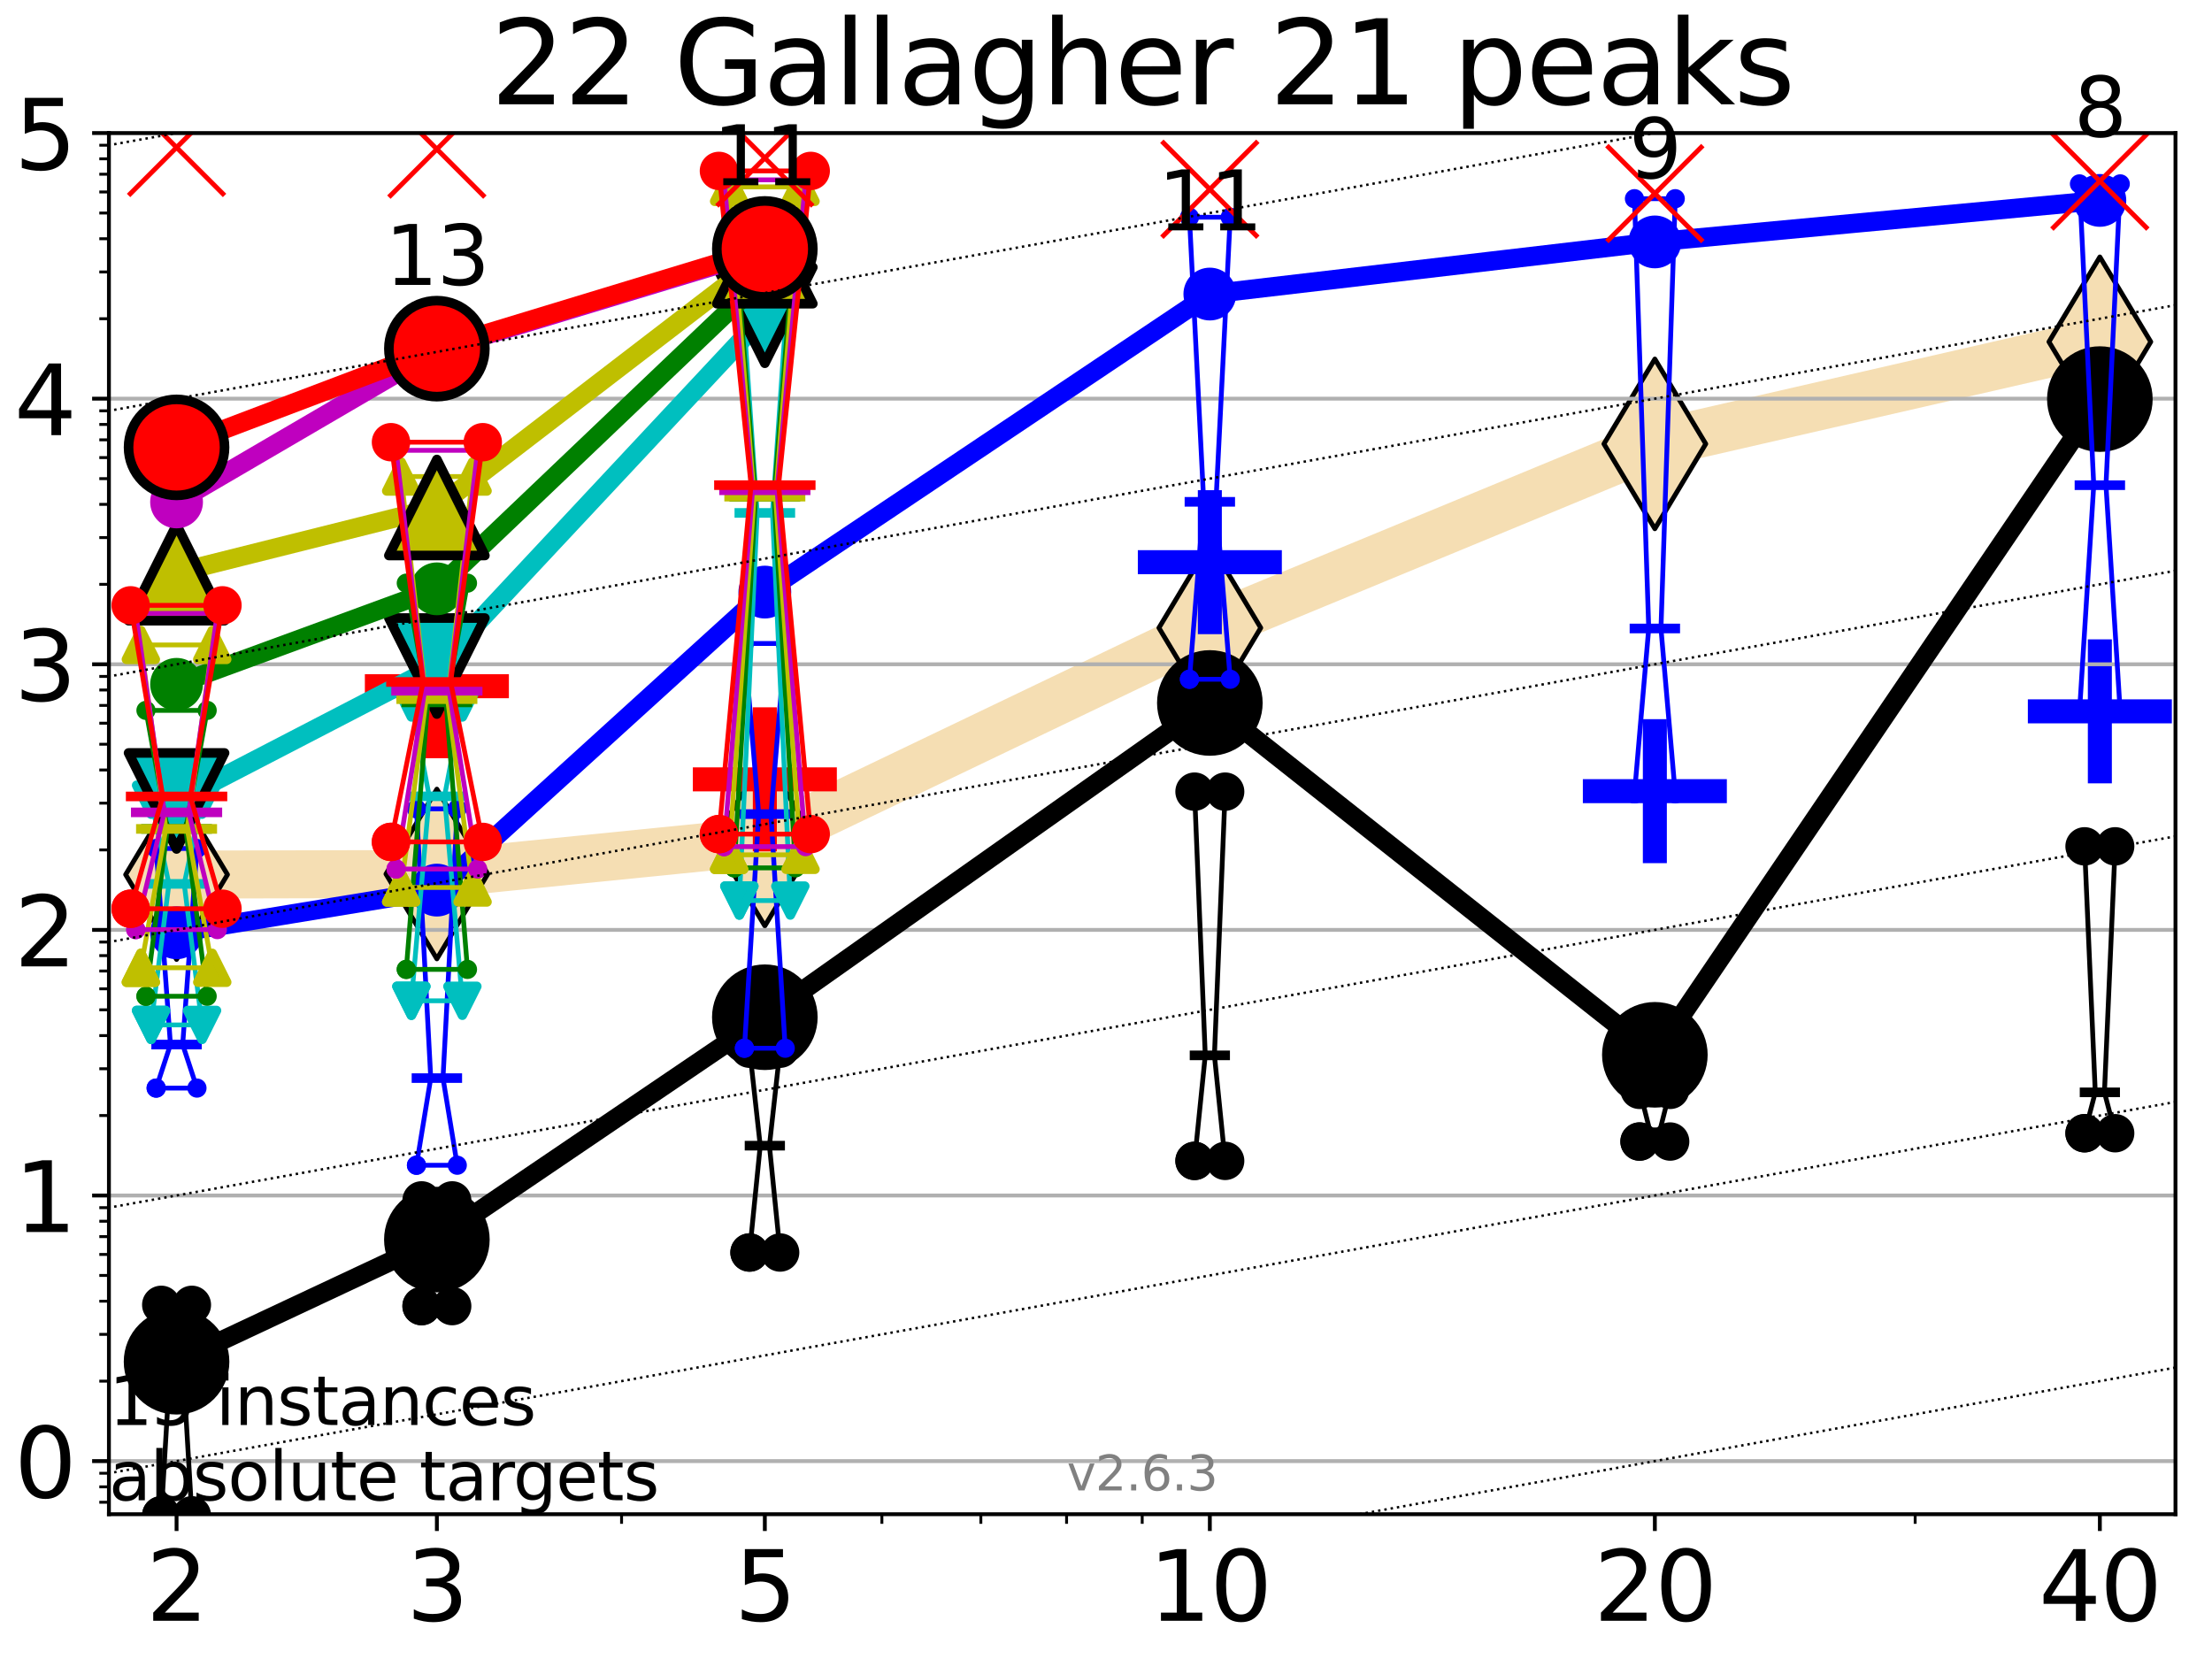<?xml version="1.0" encoding="utf-8" standalone="no"?>
<!DOCTYPE svg PUBLIC "-//W3C//DTD SVG 1.1//EN"
  "http://www.w3.org/Graphics/SVG/1.1/DTD/svg11.dtd">
<svg xmlns:xlink="http://www.w3.org/1999/xlink" width="460.8pt" height="345.6pt" viewBox="0 0 460.8 345.6" xmlns="http://www.w3.org/2000/svg" version="1.1">
 <defs>
  <style type="text/css">*{stroke-linejoin: round; stroke-linecap: butt}</style>
 </defs>
 <g id="figure_1">
  <g id="patch_1">
   <path d="M 0 345.6 
L 460.8 345.6 
L 460.8 0 
L 0 0 
z
" style="fill: #ffffff"/>
  </g>
  <g id="axes_1">
   <g id="patch_2">
    <path d="M 22.69 315.44 
L 453.192 315.44 
L 453.192 27.72 
L 22.69 27.72 
z
" style="fill: #ffffff"/>
   </g>
   <g id="line2d_1">
    <path d="M 36.781 182.194 
L 91.009 182.07 
L 159.329 175.207 
L 252.032 130.794 
L 344.736 92.471 
L 437.439 71.205 
" clip-path="url(#pba89cfeac5)" style="fill: none; stroke: #f5deb3; stroke-width: 10; stroke-linecap: square"/>
    <defs>
     <path id="m42efca3809" d="M -0 17.678 
L 10.607 0 
L 0 -17.678 
L -10.607 -0 
z
" style="stroke: #000000; stroke-linejoin: miter"/>
    </defs>
    <g clip-path="url(#pba89cfeac5)">
     <use xlink:href="#m42efca3809" x="36.781" y="182.194" style="fill: #f5deb3; stroke: #000000; stroke-linejoin: miter"/>
     <use xlink:href="#m42efca3809" x="91.009" y="182.07" style="fill: #f5deb3; stroke: #000000; stroke-linejoin: miter"/>
     <use xlink:href="#m42efca3809" x="159.329" y="175.207" style="fill: #f5deb3; stroke: #000000; stroke-linejoin: miter"/>
     <use xlink:href="#m42efca3809" x="252.032" y="130.794" style="fill: #f5deb3; stroke: #000000; stroke-linejoin: miter"/>
     <use xlink:href="#m42efca3809" x="344.736" y="92.471" style="fill: #f5deb3; stroke: #000000; stroke-linejoin: miter"/>
     <use xlink:href="#m42efca3809" x="437.439" y="71.205" style="fill: #f5deb3; stroke: #000000; stroke-linejoin: miter"/>
    </g>
   </g>
   <g id="line2d_2">
    <defs>
     <path id="m6c7f5dcfbb" d="M -15 0 
L 15 0 
M 0 15 
L 0 -15 
" style="stroke: #0000ff; stroke-width: 5"/>
    </defs>
    <g clip-path="url(#pba89cfeac5)">
     <use xlink:href="#m6c7f5dcfbb" x="437.439" y="148.188" style="fill: #0000ff; stroke: #0000ff; stroke-width: 5"/>
    </g>
   </g>
   <g id="line2d_3">
    <g clip-path="url(#pba89cfeac5)">
     <use xlink:href="#m6c7f5dcfbb" x="252.032" y="117.112" style="fill: #0000ff; stroke: #0000ff; stroke-width: 5"/>
    </g>
   </g>
   <g id="line2d_4">
    <g clip-path="url(#pba89cfeac5)">
     <use xlink:href="#m6c7f5dcfbb" x="344.736" y="164.812" style="fill: #0000ff; stroke: #0000ff; stroke-width: 5"/>
    </g>
   </g>
   <g id="line2d_5">
    <defs>
     <path id="mbaa2eb85db" d="M -15 0 
L 15 0 
M 0 15 
L 0 -15 
" style="stroke: #ff0000; stroke-width: 5"/>
    </defs>
    <g clip-path="url(#pba89cfeac5)">
     <use xlink:href="#mbaa2eb85db" x="159.329" y="162.351" style="fill: #ff0000; stroke: #ff0000; stroke-width: 5"/>
    </g>
   </g>
   <g id="line2d_6">
    <g clip-path="url(#pba89cfeac5)">
     <use xlink:href="#mbaa2eb85db" x="91.009" y="142.956" style="fill: #ff0000; stroke: #ff0000; stroke-width: 5"/>
    </g>
   </g>
   <g id="matplotlib.axis_1">
    <g id="xtick_1">
     <g id="line2d_7">
      <defs>
       <path id="m1680f650b6" d="M 0 0 
L 0 3.5 
" style="stroke: #000000; stroke-width: 0.8"/>
      </defs>
      <g>
       <use xlink:href="#m1680f650b6" x="36.781" y="315.44" style="stroke: #000000; stroke-width: 0.8"/>
      </g>
     </g>
     <g id="text_1">
      <!-- 2 -->
      <g transform="translate(30.419 337.637)scale(0.2 -0.2)">
       <defs>
        <path id="DejaVuSans-32" d="M 1228 531 
L 3431 531 
L 3431 0 
L 469 0 
L 469 531 
Q 828 903 1448 1529 
Q 2069 2156 2228 2338 
Q 2531 2678 2651 2914 
Q 2772 3150 2772 3378 
Q 2772 3750 2511 3984 
Q 2250 4219 1831 4219 
Q 1534 4219 1204 4116 
Q 875 4013 500 3803 
L 500 4441 
Q 881 4594 1212 4672 
Q 1544 4750 1819 4750 
Q 2544 4750 2975 4387 
Q 3406 4025 3406 3419 
Q 3406 3131 3298 2873 
Q 3191 2616 2906 2266 
Q 2828 2175 2409 1742 
Q 1991 1309 1228 531 
z
" transform="scale(0.016)"/>
       </defs>
       <use xlink:href="#DejaVuSans-32"/>
      </g>
     </g>
    </g>
    <g id="xtick_2">
     <g id="line2d_8">
      <g>
       <use xlink:href="#m1680f650b6" x="91.009" y="315.44" style="stroke: #000000; stroke-width: 0.8"/>
      </g>
     </g>
     <g id="text_2">
      <!-- 3 -->
      <g transform="translate(84.647 337.637)scale(0.2 -0.2)">
       <defs>
        <path id="DejaVuSans-33" d="M 2597 2516 
Q 3050 2419 3304 2112 
Q 3559 1806 3559 1356 
Q 3559 666 3084 287 
Q 2609 -91 1734 -91 
Q 1441 -91 1130 -33 
Q 819 25 488 141 
L 488 750 
Q 750 597 1062 519 
Q 1375 441 1716 441 
Q 2309 441 2620 675 
Q 2931 909 2931 1356 
Q 2931 1769 2642 2001 
Q 2353 2234 1838 2234 
L 1294 2234 
L 1294 2753 
L 1863 2753 
Q 2328 2753 2575 2939 
Q 2822 3125 2822 3475 
Q 2822 3834 2567 4026 
Q 2313 4219 1838 4219 
Q 1578 4219 1281 4162 
Q 984 4106 628 3988 
L 628 4550 
Q 988 4650 1302 4700 
Q 1616 4750 1894 4750 
Q 2613 4750 3031 4423 
Q 3450 4097 3450 3541 
Q 3450 3153 3228 2886 
Q 3006 2619 2597 2516 
z
" transform="scale(0.016)"/>
       </defs>
       <use xlink:href="#DejaVuSans-33"/>
      </g>
     </g>
    </g>
    <g id="xtick_3">
     <g id="line2d_9">
      <g>
       <use xlink:href="#m1680f650b6" x="159.329" y="315.44" style="stroke: #000000; stroke-width: 0.8"/>
      </g>
     </g>
     <g id="text_3">
      <!-- 5 -->
      <g transform="translate(152.966 337.637)scale(0.2 -0.2)">
       <defs>
        <path id="DejaVuSans-35" d="M 691 4666 
L 3169 4666 
L 3169 4134 
L 1269 4134 
L 1269 2991 
Q 1406 3038 1543 3061 
Q 1681 3084 1819 3084 
Q 2600 3084 3056 2656 
Q 3513 2228 3513 1497 
Q 3513 744 3044 326 
Q 2575 -91 1722 -91 
Q 1428 -91 1123 -41 
Q 819 9 494 109 
L 494 744 
Q 775 591 1075 516 
Q 1375 441 1709 441 
Q 2250 441 2565 725 
Q 2881 1009 2881 1497 
Q 2881 1984 2565 2268 
Q 2250 2553 1709 2553 
Q 1456 2553 1204 2497 
Q 953 2441 691 2322 
L 691 4666 
z
" transform="scale(0.016)"/>
       </defs>
       <use xlink:href="#DejaVuSans-35"/>
      </g>
     </g>
    </g>
    <g id="xtick_4">
     <g id="line2d_10">
      <g>
       <use xlink:href="#m1680f650b6" x="252.032" y="315.44" style="stroke: #000000; stroke-width: 0.8"/>
      </g>
     </g>
     <g id="text_4">
      <!-- 10 -->
      <g transform="translate(239.307 337.637)scale(0.2 -0.2)">
       <defs>
        <path id="DejaVuSans-31" d="M 794 531 
L 1825 531 
L 1825 4091 
L 703 3866 
L 703 4441 
L 1819 4666 
L 2450 4666 
L 2450 531 
L 3481 531 
L 3481 0 
L 794 0 
L 794 531 
z
" transform="scale(0.016)"/>
        <path id="DejaVuSans-30" d="M 2034 4250 
Q 1547 4250 1301 3770 
Q 1056 3291 1056 2328 
Q 1056 1369 1301 889 
Q 1547 409 2034 409 
Q 2525 409 2770 889 
Q 3016 1369 3016 2328 
Q 3016 3291 2770 3770 
Q 2525 4250 2034 4250 
z
M 2034 4750 
Q 2819 4750 3233 4129 
Q 3647 3509 3647 2328 
Q 3647 1150 3233 529 
Q 2819 -91 2034 -91 
Q 1250 -91 836 529 
Q 422 1150 422 2328 
Q 422 3509 836 4129 
Q 1250 4750 2034 4750 
z
" transform="scale(0.016)"/>
       </defs>
       <use xlink:href="#DejaVuSans-31"/>
       <use xlink:href="#DejaVuSans-30" x="63.623"/>
      </g>
     </g>
    </g>
    <g id="xtick_5">
     <g id="line2d_11">
      <g>
       <use xlink:href="#m1680f650b6" x="344.736" y="315.44" style="stroke: #000000; stroke-width: 0.8"/>
      </g>
     </g>
     <g id="text_5">
      <!-- 20 -->
      <g transform="translate(332.011 337.637)scale(0.2 -0.2)">
       <use xlink:href="#DejaVuSans-32"/>
       <use xlink:href="#DejaVuSans-30" x="63.623"/>
      </g>
     </g>
    </g>
    <g id="xtick_6">
     <g id="line2d_12">
      <g>
       <use xlink:href="#m1680f650b6" x="437.439" y="315.44" style="stroke: #000000; stroke-width: 0.8"/>
      </g>
     </g>
     <g id="text_6">
      <!-- 40 -->
      <g transform="translate(424.714 337.637)scale(0.2 -0.2)">
       <defs>
        <path id="DejaVuSans-34" d="M 2419 4116 
L 825 1625 
L 2419 1625 
L 2419 4116 
z
M 2253 4666 
L 3047 4666 
L 3047 1625 
L 3713 1625 
L 3713 1100 
L 3047 1100 
L 3047 0 
L 2419 0 
L 2419 1100 
L 313 1100 
L 313 1709 
L 2253 4666 
z
" transform="scale(0.016)"/>
       </defs>
       <use xlink:href="#DejaVuSans-34"/>
       <use xlink:href="#DejaVuSans-30" x="63.623"/>
      </g>
     </g>
    </g>
    <g id="xtick_7">
     <g id="line2d_13">
      <defs>
       <path id="m44dfd19050" d="M 0 0 
L 0 2 
" style="stroke: #000000; stroke-width: 0.6"/>
      </defs>
      <g>
       <use xlink:href="#m44dfd19050" x="129.485" y="315.44" style="stroke: #000000; stroke-width: 0.6"/>
      </g>
     </g>
    </g>
    <g id="xtick_8">
     <g id="line2d_14">
      <g>
       <use xlink:href="#m44dfd19050" x="183.713" y="315.44" style="stroke: #000000; stroke-width: 0.6"/>
      </g>
     </g>
    </g>
    <g id="xtick_9">
     <g id="line2d_15">
      <g>
       <use xlink:href="#m44dfd19050" x="204.329" y="315.44" style="stroke: #000000; stroke-width: 0.6"/>
      </g>
     </g>
    </g>
    <g id="xtick_10">
     <g id="line2d_16">
      <g>
       <use xlink:href="#m44dfd19050" x="222.188" y="315.44" style="stroke: #000000; stroke-width: 0.6"/>
      </g>
     </g>
    </g>
    <g id="xtick_11">
     <g id="line2d_17">
      <g>
       <use xlink:href="#m44dfd19050" x="237.941" y="315.44" style="stroke: #000000; stroke-width: 0.6"/>
      </g>
     </g>
    </g>
    <g id="xtick_12">
     <g id="line2d_18">
      <g>
       <use xlink:href="#m44dfd19050" x="398.964" y="315.44" style="stroke: #000000; stroke-width: 0.6"/>
      </g>
     </g>
    </g>
   </g>
   <g id="matplotlib.axis_2">
    <g id="ytick_1">
     <g id="line2d_19">
      <path d="M 22.69 304.374 
L 453.192 304.374 
" clip-path="url(#pba89cfeac5)" style="fill: none; stroke: #b0b0b0; stroke-width: 0.8; stroke-linecap: square"/>
     </g>
     <g id="line2d_20">
      <defs>
       <path id="m03aeb9b6d6" d="M 0 0 
L -3.5 0 
" style="stroke: #000000; stroke-width: 0.8"/>
      </defs>
      <g>
       <use xlink:href="#m03aeb9b6d6" x="22.69" y="304.374" style="stroke: #000000; stroke-width: 0.8"/>
      </g>
     </g>
     <g id="text_7">
      <!-- 0 -->
      <g transform="translate(2.965 311.972)scale(0.2 -0.2)">
       <use xlink:href="#DejaVuSans-30"/>
      </g>
     </g>
    </g>
    <g id="ytick_2">
     <g id="line2d_21">
      <path d="M 22.69 249.043 
L 453.192 249.043 
" clip-path="url(#pba89cfeac5)" style="fill: none; stroke: #b0b0b0; stroke-width: 0.8; stroke-linecap: square"/>
     </g>
     <g id="line2d_22">
      <g>
       <use xlink:href="#m03aeb9b6d6" x="22.69" y="249.043" style="stroke: #000000; stroke-width: 0.8"/>
      </g>
     </g>
     <g id="text_8">
      <!-- 1 -->
      <g transform="translate(2.965 256.642)scale(0.2 -0.2)">
       <use xlink:href="#DejaVuSans-31"/>
      </g>
     </g>
    </g>
    <g id="ytick_3">
     <g id="line2d_23">
      <path d="M 22.69 193.712 
L 453.192 193.712 
" clip-path="url(#pba89cfeac5)" style="fill: none; stroke: #b0b0b0; stroke-width: 0.8; stroke-linecap: square"/>
     </g>
     <g id="line2d_24">
      <g>
       <use xlink:href="#m03aeb9b6d6" x="22.69" y="193.712" style="stroke: #000000; stroke-width: 0.8"/>
      </g>
     </g>
     <g id="text_9">
      <!-- 2 -->
      <g transform="translate(2.965 201.311)scale(0.2 -0.2)">
       <use xlink:href="#DejaVuSans-32"/>
      </g>
     </g>
    </g>
    <g id="ytick_4">
     <g id="line2d_25">
      <path d="M 22.69 138.382 
L 453.192 138.382 
" clip-path="url(#pba89cfeac5)" style="fill: none; stroke: #b0b0b0; stroke-width: 0.8; stroke-linecap: square"/>
     </g>
     <g id="line2d_26">
      <g>
       <use xlink:href="#m03aeb9b6d6" x="22.69" y="138.382" style="stroke: #000000; stroke-width: 0.8"/>
      </g>
     </g>
     <g id="text_10">
      <!-- 3 -->
      <g transform="translate(2.965 145.98)scale(0.2 -0.2)">
       <use xlink:href="#DejaVuSans-33"/>
      </g>
     </g>
    </g>
    <g id="ytick_5">
     <g id="line2d_27">
      <path d="M 22.69 83.051 
L 453.192 83.051 
" clip-path="url(#pba89cfeac5)" style="fill: none; stroke: #b0b0b0; stroke-width: 0.8; stroke-linecap: square"/>
     </g>
     <g id="line2d_28">
      <g>
       <use xlink:href="#m03aeb9b6d6" x="22.69" y="83.051" style="stroke: #000000; stroke-width: 0.8"/>
      </g>
     </g>
     <g id="text_11">
      <!-- 4 -->
      <g transform="translate(2.965 90.649)scale(0.2 -0.2)">
       <use xlink:href="#DejaVuSans-34"/>
      </g>
     </g>
    </g>
    <g id="ytick_6">
     <g id="line2d_29">
      <path d="M 22.69 27.72 
L 453.192 27.72 
" clip-path="url(#pba89cfeac5)" style="fill: none; stroke: #b0b0b0; stroke-width: 0.8; stroke-linecap: square"/>
     </g>
     <g id="line2d_30">
      <g>
       <use xlink:href="#m03aeb9b6d6" x="22.69" y="27.72" style="stroke: #000000; stroke-width: 0.8"/>
      </g>
     </g>
     <g id="text_12">
      <!-- 5 -->
      <g transform="translate(2.965 35.318)scale(0.2 -0.2)">
       <use xlink:href="#DejaVuSans-35"/>
      </g>
     </g>
    </g>
    <g id="ytick_7">
     <g id="line2d_31">
      <defs>
       <path id="m8fee82b099" d="M 0 0 
L -2 0 
" style="stroke: #000000; stroke-width: 0.6"/>
      </defs>
      <g>
       <use xlink:href="#m8fee82b099" x="22.69" y="312.945" style="stroke: #000000; stroke-width: 0.6"/>
      </g>
     </g>
    </g>
    <g id="ytick_8">
     <g id="line2d_32">
      <g>
       <use xlink:href="#m8fee82b099" x="22.69" y="309.736" style="stroke: #000000; stroke-width: 0.6"/>
      </g>
     </g>
    </g>
    <g id="ytick_9">
     <g id="line2d_33">
      <g>
       <use xlink:href="#m8fee82b099" x="22.69" y="306.906" style="stroke: #000000; stroke-width: 0.6"/>
      </g>
     </g>
    </g>
    <g id="ytick_10">
     <g id="line2d_34">
      <g>
       <use xlink:href="#m8fee82b099" x="22.69" y="287.718" style="stroke: #000000; stroke-width: 0.6"/>
      </g>
     </g>
    </g>
    <g id="ytick_11">
     <g id="line2d_35">
      <g>
       <use xlink:href="#m8fee82b099" x="22.69" y="277.974" style="stroke: #000000; stroke-width: 0.6"/>
      </g>
     </g>
    </g>
    <g id="ytick_12">
     <g id="line2d_36">
      <g>
       <use xlink:href="#m8fee82b099" x="22.69" y="271.061" style="stroke: #000000; stroke-width: 0.6"/>
      </g>
     </g>
    </g>
    <g id="ytick_13">
     <g id="line2d_37">
      <g>
       <use xlink:href="#m8fee82b099" x="22.69" y="265.699" style="stroke: #000000; stroke-width: 0.6"/>
      </g>
     </g>
    </g>
    <g id="ytick_14">
     <g id="line2d_38">
      <g>
       <use xlink:href="#m8fee82b099" x="22.69" y="261.318" style="stroke: #000000; stroke-width: 0.6"/>
      </g>
     </g>
    </g>
    <g id="ytick_15">
     <g id="line2d_39">
      <g>
       <use xlink:href="#m8fee82b099" x="22.69" y="257.614" style="stroke: #000000; stroke-width: 0.6"/>
      </g>
     </g>
    </g>
    <g id="ytick_16">
     <g id="line2d_40">
      <g>
       <use xlink:href="#m8fee82b099" x="22.69" y="254.405" style="stroke: #000000; stroke-width: 0.6"/>
      </g>
     </g>
    </g>
    <g id="ytick_17">
     <g id="line2d_41">
      <g>
       <use xlink:href="#m8fee82b099" x="22.69" y="251.575" style="stroke: #000000; stroke-width: 0.6"/>
      </g>
     </g>
    </g>
    <g id="ytick_18">
     <g id="line2d_42">
      <g>
       <use xlink:href="#m8fee82b099" x="22.69" y="232.387" style="stroke: #000000; stroke-width: 0.6"/>
      </g>
     </g>
    </g>
    <g id="ytick_19">
     <g id="line2d_43">
      <g>
       <use xlink:href="#m8fee82b099" x="22.69" y="222.644" style="stroke: #000000; stroke-width: 0.6"/>
      </g>
     </g>
    </g>
    <g id="ytick_20">
     <g id="line2d_44">
      <g>
       <use xlink:href="#m8fee82b099" x="22.69" y="215.731" style="stroke: #000000; stroke-width: 0.6"/>
      </g>
     </g>
    </g>
    <g id="ytick_21">
     <g id="line2d_45">
      <g>
       <use xlink:href="#m8fee82b099" x="22.69" y="210.369" style="stroke: #000000; stroke-width: 0.6"/>
      </g>
     </g>
    </g>
    <g id="ytick_22">
     <g id="line2d_46">
      <g>
       <use xlink:href="#m8fee82b099" x="22.69" y="205.987" style="stroke: #000000; stroke-width: 0.6"/>
      </g>
     </g>
    </g>
    <g id="ytick_23">
     <g id="line2d_47">
      <g>
       <use xlink:href="#m8fee82b099" x="22.69" y="202.283" style="stroke: #000000; stroke-width: 0.6"/>
      </g>
     </g>
    </g>
    <g id="ytick_24">
     <g id="line2d_48">
      <g>
       <use xlink:href="#m8fee82b099" x="22.69" y="199.074" style="stroke: #000000; stroke-width: 0.6"/>
      </g>
     </g>
    </g>
    <g id="ytick_25">
     <g id="line2d_49">
      <g>
       <use xlink:href="#m8fee82b099" x="22.69" y="196.244" style="stroke: #000000; stroke-width: 0.6"/>
      </g>
     </g>
    </g>
    <g id="ytick_26">
     <g id="line2d_50">
      <g>
       <use xlink:href="#m8fee82b099" x="22.69" y="177.056" style="stroke: #000000; stroke-width: 0.6"/>
      </g>
     </g>
    </g>
    <g id="ytick_27">
     <g id="line2d_51">
      <g>
       <use xlink:href="#m8fee82b099" x="22.69" y="167.313" style="stroke: #000000; stroke-width: 0.6"/>
      </g>
     </g>
    </g>
    <g id="ytick_28">
     <g id="line2d_52">
      <g>
       <use xlink:href="#m8fee82b099" x="22.69" y="160.4" style="stroke: #000000; stroke-width: 0.6"/>
      </g>
     </g>
    </g>
    <g id="ytick_29">
     <g id="line2d_53">
      <g>
       <use xlink:href="#m8fee82b099" x="22.69" y="155.038" style="stroke: #000000; stroke-width: 0.6"/>
      </g>
     </g>
    </g>
    <g id="ytick_30">
     <g id="line2d_54">
      <g>
       <use xlink:href="#m8fee82b099" x="22.69" y="150.657" style="stroke: #000000; stroke-width: 0.6"/>
      </g>
     </g>
    </g>
    <g id="ytick_31">
     <g id="line2d_55">
      <g>
       <use xlink:href="#m8fee82b099" x="22.69" y="146.952" style="stroke: #000000; stroke-width: 0.6"/>
      </g>
     </g>
    </g>
    <g id="ytick_32">
     <g id="line2d_56">
      <g>
       <use xlink:href="#m8fee82b099" x="22.69" y="143.744" style="stroke: #000000; stroke-width: 0.6"/>
      </g>
     </g>
    </g>
    <g id="ytick_33">
     <g id="line2d_57">
      <g>
       <use xlink:href="#m8fee82b099" x="22.69" y="140.913" style="stroke: #000000; stroke-width: 0.6"/>
      </g>
     </g>
    </g>
    <g id="ytick_34">
     <g id="line2d_58">
      <g>
       <use xlink:href="#m8fee82b099" x="22.69" y="121.725" style="stroke: #000000; stroke-width: 0.6"/>
      </g>
     </g>
    </g>
    <g id="ytick_35">
     <g id="line2d_59">
      <g>
       <use xlink:href="#m8fee82b099" x="22.69" y="111.982" style="stroke: #000000; stroke-width: 0.6"/>
      </g>
     </g>
    </g>
    <g id="ytick_36">
     <g id="line2d_60">
      <g>
       <use xlink:href="#m8fee82b099" x="22.69" y="105.069" style="stroke: #000000; stroke-width: 0.6"/>
      </g>
     </g>
    </g>
    <g id="ytick_37">
     <g id="line2d_61">
      <g>
       <use xlink:href="#m8fee82b099" x="22.69" y="99.707" style="stroke: #000000; stroke-width: 0.6"/>
      </g>
     </g>
    </g>
    <g id="ytick_38">
     <g id="line2d_62">
      <g>
       <use xlink:href="#m8fee82b099" x="22.69" y="95.326" style="stroke: #000000; stroke-width: 0.6"/>
      </g>
     </g>
    </g>
    <g id="ytick_39">
     <g id="line2d_63">
      <g>
       <use xlink:href="#m8fee82b099" x="22.69" y="91.622" style="stroke: #000000; stroke-width: 0.6"/>
      </g>
     </g>
    </g>
    <g id="ytick_40">
     <g id="line2d_64">
      <g>
       <use xlink:href="#m8fee82b099" x="22.69" y="88.413" style="stroke: #000000; stroke-width: 0.6"/>
      </g>
     </g>
    </g>
    <g id="ytick_41">
     <g id="line2d_65">
      <g>
       <use xlink:href="#m8fee82b099" x="22.69" y="85.583" style="stroke: #000000; stroke-width: 0.6"/>
      </g>
     </g>
    </g>
    <g id="ytick_42">
     <g id="line2d_66">
      <g>
       <use xlink:href="#m8fee82b099" x="22.69" y="66.395" style="stroke: #000000; stroke-width: 0.6"/>
      </g>
     </g>
    </g>
    <g id="ytick_43">
     <g id="line2d_67">
      <g>
       <use xlink:href="#m8fee82b099" x="22.69" y="56.651" style="stroke: #000000; stroke-width: 0.6"/>
      </g>
     </g>
    </g>
    <g id="ytick_44">
     <g id="line2d_68">
      <g>
       <use xlink:href="#m8fee82b099" x="22.69" y="49.738" style="stroke: #000000; stroke-width: 0.6"/>
      </g>
     </g>
    </g>
    <g id="ytick_45">
     <g id="line2d_69">
      <g>
       <use xlink:href="#m8fee82b099" x="22.69" y="44.376" style="stroke: #000000; stroke-width: 0.6"/>
      </g>
     </g>
    </g>
    <g id="ytick_46">
     <g id="line2d_70">
      <g>
       <use xlink:href="#m8fee82b099" x="22.69" y="39.995" style="stroke: #000000; stroke-width: 0.6"/>
      </g>
     </g>
    </g>
    <g id="ytick_47">
     <g id="line2d_71">
      <g>
       <use xlink:href="#m8fee82b099" x="22.69" y="36.291" style="stroke: #000000; stroke-width: 0.6"/>
      </g>
     </g>
    </g>
    <g id="ytick_48">
     <g id="line2d_72">
      <g>
       <use xlink:href="#m8fee82b099" x="22.69" y="33.082" style="stroke: #000000; stroke-width: 0.6"/>
      </g>
     </g>
    </g>
    <g id="ytick_49">
     <g id="line2d_73">
      <g>
       <use xlink:href="#m8fee82b099" x="22.69" y="30.252" style="stroke: #000000; stroke-width: 0.6"/>
      </g>
     </g>
    </g>
   </g>
   <g id="line2d_74">
    <path d="M 33.594 315.668 
L 35.825 277.974 
L 33.594 271.824 
L 39.968 271.824 
L 37.737 277.974 
L 39.968 315.668 
L 33.594 315.668 
" clip-path="url(#pba89cfeac5)" style="fill: none; stroke: #000000; stroke-linecap: square"/>
   </g>
   <g id="line2d_75">
    <path d="M 33.594 315.668 
L 39.968 315.668 
L 39.968 271.824 
L 33.594 271.824 
L 33.594 315.668 
" clip-path="url(#pba89cfeac5)" style="fill: none"/>
    <defs>
     <path id="mc8a08aea2c" d="M 0 3 
C 0.796 3 1.559 2.684 2.121 2.121 
C 2.684 1.559 3 0.796 3 0 
C 3 -0.796 2.684 -1.559 2.121 -2.121 
C 1.559 -2.684 0.796 -3 0 -3 
C -0.796 -3 -1.559 -2.684 -2.121 -2.121 
C -2.684 -1.559 -3 -0.796 -3 0 
C -3 0.796 -2.684 1.559 -2.121 2.121 
C -1.559 2.684 -0.796 3 0 3 
z
" style="stroke: #000000; stroke-width: 2"/>
    </defs>
    <g clip-path="url(#pba89cfeac5)">
     <use xlink:href="#mc8a08aea2c" x="33.594" y="315.668" style="stroke: #000000; stroke-width: 2"/>
     <use xlink:href="#mc8a08aea2c" x="39.968" y="315.668" style="stroke: #000000; stroke-width: 2"/>
     <use xlink:href="#mc8a08aea2c" x="39.968" y="271.824" style="stroke: #000000; stroke-width: 2"/>
     <use xlink:href="#mc8a08aea2c" x="33.594" y="271.824" style="stroke: #000000; stroke-width: 2"/>
     <use xlink:href="#mc8a08aea2c" x="33.594" y="315.668" style="stroke: #000000; stroke-width: 2"/>
    </g>
   </g>
   <g id="line2d_76">
    <path d="M 33.594 277.974 
L 39.968 277.974 
" clip-path="url(#pba89cfeac5)" style="fill: none; stroke: #000000; stroke-width: 2; stroke-linecap: square"/>
   </g>
   <g id="line2d_77">
    <path d="M 87.823 272.084 
L 90.053 256.496 
L 87.823 250.066 
L 94.196 250.066 
L 91.965 256.496 
L 94.196 272.084 
L 87.823 272.084 
" clip-path="url(#pba89cfeac5)" style="fill: none; stroke: #000000; stroke-linecap: square"/>
   </g>
   <g id="line2d_78">
    <path d="M 87.823 272.084 
L 94.196 272.084 
L 94.196 250.066 
L 87.823 250.066 
L 87.823 272.084 
" clip-path="url(#pba89cfeac5)" style="fill: none"/>
    <g clip-path="url(#pba89cfeac5)">
     <use xlink:href="#mc8a08aea2c" x="87.823" y="272.084" style="stroke: #000000; stroke-width: 2"/>
     <use xlink:href="#mc8a08aea2c" x="94.196" y="272.084" style="stroke: #000000; stroke-width: 2"/>
     <use xlink:href="#mc8a08aea2c" x="94.196" y="250.066" style="stroke: #000000; stroke-width: 2"/>
     <use xlink:href="#mc8a08aea2c" x="87.823" y="250.066" style="stroke: #000000; stroke-width: 2"/>
     <use xlink:href="#mc8a08aea2c" x="87.823" y="272.084" style="stroke: #000000; stroke-width: 2"/>
    </g>
   </g>
   <g id="line2d_79">
    <path d="M 87.823 256.496 
L 94.196 256.496 
" clip-path="url(#pba89cfeac5)" style="fill: none; stroke: #000000; stroke-width: 2; stroke-linecap: square"/>
   </g>
   <g id="line2d_80">
    <path d="M 156.142 260.921 
L 158.373 238.667 
L 156.142 218.464 
L 162.515 218.464 
L 160.285 238.667 
L 162.515 260.921 
L 156.142 260.921 
" clip-path="url(#pba89cfeac5)" style="fill: none; stroke: #000000; stroke-linecap: square"/>
   </g>
   <g id="line2d_81">
    <path d="M 156.142 260.921 
L 162.515 260.921 
L 162.515 218.464 
L 156.142 218.464 
L 156.142 260.921 
" clip-path="url(#pba89cfeac5)" style="fill: none"/>
    <g clip-path="url(#pba89cfeac5)">
     <use xlink:href="#mc8a08aea2c" x="156.142" y="260.921" style="stroke: #000000; stroke-width: 2"/>
     <use xlink:href="#mc8a08aea2c" x="162.515" y="260.921" style="stroke: #000000; stroke-width: 2"/>
     <use xlink:href="#mc8a08aea2c" x="162.515" y="218.464" style="stroke: #000000; stroke-width: 2"/>
     <use xlink:href="#mc8a08aea2c" x="156.142" y="218.464" style="stroke: #000000; stroke-width: 2"/>
     <use xlink:href="#mc8a08aea2c" x="156.142" y="260.921" style="stroke: #000000; stroke-width: 2"/>
    </g>
   </g>
   <g id="line2d_82">
    <path d="M 156.142 238.667 
L 162.515 238.667 
" clip-path="url(#pba89cfeac5)" style="fill: none; stroke: #000000; stroke-width: 2; stroke-linecap: square"/>
   </g>
   <g id="line2d_83">
    <path d="M 248.845 241.832 
L 251.076 219.849 
L 248.845 164.915 
L 255.219 164.915 
L 252.988 219.849 
L 255.219 241.832 
L 248.845 241.832 
" clip-path="url(#pba89cfeac5)" style="fill: none; stroke: #000000; stroke-linecap: square"/>
   </g>
   <g id="line2d_84">
    <path d="M 248.845 241.832 
L 255.219 241.832 
L 255.219 164.915 
L 248.845 164.915 
L 248.845 241.832 
" clip-path="url(#pba89cfeac5)" style="fill: none"/>
    <g clip-path="url(#pba89cfeac5)">
     <use xlink:href="#mc8a08aea2c" x="248.845" y="241.832" style="stroke: #000000; stroke-width: 2"/>
     <use xlink:href="#mc8a08aea2c" x="255.219" y="241.832" style="stroke: #000000; stroke-width: 2"/>
     <use xlink:href="#mc8a08aea2c" x="255.219" y="164.915" style="stroke: #000000; stroke-width: 2"/>
     <use xlink:href="#mc8a08aea2c" x="248.845" y="164.915" style="stroke: #000000; stroke-width: 2"/>
     <use xlink:href="#mc8a08aea2c" x="248.845" y="241.832" style="stroke: #000000; stroke-width: 2"/>
    </g>
   </g>
   <g id="line2d_85">
    <path d="M 248.845 219.849 
L 255.219 219.849 
" clip-path="url(#pba89cfeac5)" style="fill: none; stroke: #000000; stroke-width: 2; stroke-linecap: square"/>
   </g>
   <g id="line2d_86">
    <path d="M 341.549 237.805 
L 343.78 235.872 
L 341.549 227.037 
L 347.923 227.037 
L 345.692 235.872 
L 347.923 237.805 
L 341.549 237.805 
" clip-path="url(#pba89cfeac5)" style="fill: none; stroke: #000000; stroke-linecap: square"/>
   </g>
   <g id="line2d_87">
    <path d="M 341.549 237.805 
L 347.923 237.805 
L 347.923 227.037 
L 341.549 227.037 
L 341.549 237.805 
" clip-path="url(#pba89cfeac5)" style="fill: none"/>
    <g clip-path="url(#pba89cfeac5)">
     <use xlink:href="#mc8a08aea2c" x="341.549" y="237.805" style="stroke: #000000; stroke-width: 2"/>
     <use xlink:href="#mc8a08aea2c" x="347.923" y="237.805" style="stroke: #000000; stroke-width: 2"/>
     <use xlink:href="#mc8a08aea2c" x="347.923" y="227.037" style="stroke: #000000; stroke-width: 2"/>
     <use xlink:href="#mc8a08aea2c" x="341.549" y="227.037" style="stroke: #000000; stroke-width: 2"/>
     <use xlink:href="#mc8a08aea2c" x="341.549" y="237.805" style="stroke: #000000; stroke-width: 2"/>
    </g>
   </g>
   <g id="line2d_88">
    <path d="M 341.549 235.872 
L 347.923 235.872 
" clip-path="url(#pba89cfeac5)" style="fill: none; stroke: #000000; stroke-width: 2; stroke-linecap: square"/>
   </g>
   <g id="line2d_89">
    <path d="M 434.253 236.072 
L 436.483 227.559 
L 434.253 176.308 
L 440.626 176.308 
L 438.395 227.559 
L 440.626 236.072 
L 434.253 236.072 
" clip-path="url(#pba89cfeac5)" style="fill: none; stroke: #000000; stroke-linecap: square"/>
   </g>
   <g id="line2d_90">
    <path d="M 434.253 236.072 
L 440.626 236.072 
L 440.626 176.308 
L 434.253 176.308 
L 434.253 236.072 
" clip-path="url(#pba89cfeac5)" style="fill: none"/>
    <g clip-path="url(#pba89cfeac5)">
     <use xlink:href="#mc8a08aea2c" x="434.253" y="236.072" style="stroke: #000000; stroke-width: 2"/>
     <use xlink:href="#mc8a08aea2c" x="440.626" y="236.072" style="stroke: #000000; stroke-width: 2"/>
     <use xlink:href="#mc8a08aea2c" x="440.626" y="176.308" style="stroke: #000000; stroke-width: 2"/>
     <use xlink:href="#mc8a08aea2c" x="434.253" y="176.308" style="stroke: #000000; stroke-width: 2"/>
     <use xlink:href="#mc8a08aea2c" x="434.253" y="236.072" style="stroke: #000000; stroke-width: 2"/>
    </g>
   </g>
   <g id="line2d_91">
    <path d="M 434.253 227.559 
L 440.626 227.559 
" clip-path="url(#pba89cfeac5)" style="fill: none; stroke: #000000; stroke-width: 2; stroke-linecap: square"/>
   </g>
   <g id="line2d_92">
    <path d="M 36.781 283.673 
L 91.009 258.232 
" clip-path="url(#pba89cfeac5)" style="fill: none; stroke: #000000; stroke-width: 4; stroke-linecap: square"/>
   </g>
   <g id="line2d_93">
    <path d="M 91.009 258.232 
L 159.329 211.91 
" clip-path="url(#pba89cfeac5)" style="fill: none; stroke: #000000; stroke-width: 4; stroke-linecap: square"/>
   </g>
   <g id="line2d_94">
    <path d="M 159.329 211.91 
L 252.032 146.44 
" clip-path="url(#pba89cfeac5)" style="fill: none; stroke: #000000; stroke-width: 4; stroke-linecap: square"/>
   </g>
   <g id="line2d_95">
    <path d="M 252.032 146.44 
L 344.736 219.737 
" clip-path="url(#pba89cfeac5)" style="fill: none; stroke: #000000; stroke-width: 4; stroke-linecap: square"/>
   </g>
   <g id="line2d_96">
    <path d="M 344.736 219.737 
L 437.439 83.138 
" clip-path="url(#pba89cfeac5)" style="fill: none; stroke: #000000; stroke-width: 4; stroke-linecap: square"/>
   </g>
   <g id="line2d_97">
    <path d="M 36.781 283.673 
L 91.009 258.232 
L 159.329 211.91 
L 252.032 146.44 
L 344.736 219.737 
L 437.439 83.138 
" clip-path="url(#pba89cfeac5)" style="fill: none"/>
    <defs>
     <path id="m5d388b6bf3" d="M 0 10 
C 2.652 10 5.196 8.946 7.071 7.071 
C 8.946 5.196 10 2.652 10 0 
C 10 -2.652 8.946 -5.196 7.071 -7.071 
C 5.196 -8.946 2.652 -10 0 -10 
C -2.652 -10 -5.196 -8.946 -7.071 -7.071 
C -8.946 -5.196 -10 -2.652 -10 0 
C -10 2.652 -8.946 5.196 -7.071 7.071 
C -5.196 8.946 -2.652 10 0 10 
z
" style="stroke: #000000; stroke-width: 2"/>
    </defs>
    <g clip-path="url(#pba89cfeac5)">
     <use xlink:href="#m5d388b6bf3" x="36.781" y="283.673" style="stroke: #000000; stroke-width: 2"/>
     <use xlink:href="#m5d388b6bf3" x="91.009" y="258.232" style="stroke: #000000; stroke-width: 2"/>
     <use xlink:href="#m5d388b6bf3" x="159.329" y="211.91" style="stroke: #000000; stroke-width: 2"/>
     <use xlink:href="#m5d388b6bf3" x="252.032" y="146.44" style="stroke: #000000; stroke-width: 2"/>
     <use xlink:href="#m5d388b6bf3" x="344.736" y="219.737" style="stroke: #000000; stroke-width: 2"/>
     <use xlink:href="#m5d388b6bf3" x="437.439" y="83.138" style="stroke: #000000; stroke-width: 2"/>
    </g>
   </g>
   <g id="line2d_98">
    <path d="M 32.532 226.667 
L 35.507 217.604 
L 32.532 176.758 
L 41.03 176.758 
L 38.056 217.604 
L 41.03 226.667 
L 32.532 226.667 
" clip-path="url(#pba89cfeac5)" style="fill: none; stroke: #0000ff; stroke-linecap: square"/>
   </g>
   <g id="line2d_99">
    <path d="M 32.532 226.667 
L 41.03 226.667 
L 41.03 176.758 
L 32.532 176.758 
L 32.532 226.667 
" clip-path="url(#pba89cfeac5)" style="fill: none"/>
    <defs>
     <path id="mc025033fdc" d="M 0 1.5 
C 0.398 1.5 0.779 1.342 1.061 1.061 
C 1.342 0.779 1.5 0.398 1.5 0 
C 1.5 -0.398 1.342 -0.779 1.061 -1.061 
C 0.779 -1.342 0.398 -1.5 0 -1.5 
C -0.398 -1.5 -0.779 -1.342 -1.061 -1.061 
C -1.342 -0.779 -1.5 -0.398 -1.5 0 
C -1.5 0.398 -1.342 0.779 -1.061 1.061 
C -0.779 1.342 -0.398 1.5 0 1.5 
z
" style="stroke: #0000ff"/>
    </defs>
    <g clip-path="url(#pba89cfeac5)">
     <use xlink:href="#mc025033fdc" x="32.532" y="226.667" style="fill: #0000ff; stroke: #0000ff"/>
     <use xlink:href="#mc025033fdc" x="41.03" y="226.667" style="fill: #0000ff; stroke: #0000ff"/>
     <use xlink:href="#mc025033fdc" x="41.03" y="176.758" style="fill: #0000ff; stroke: #0000ff"/>
     <use xlink:href="#mc025033fdc" x="32.532" y="176.758" style="fill: #0000ff; stroke: #0000ff"/>
     <use xlink:href="#mc025033fdc" x="32.532" y="226.667" style="fill: #0000ff; stroke: #0000ff"/>
    </g>
   </g>
   <g id="line2d_100">
    <path d="M 32.532 217.604 
L 41.03 217.604 
" clip-path="url(#pba89cfeac5)" style="fill: none; stroke: #0000ff; stroke-width: 2; stroke-linecap: square"/>
   </g>
   <g id="line2d_101">
    <path d="M 86.76 242.739 
L 89.735 224.589 
L 86.76 168.496 
L 95.258 168.496 
L 92.284 224.589 
L 95.258 242.739 
L 86.76 242.739 
" clip-path="url(#pba89cfeac5)" style="fill: none; stroke: #0000ff; stroke-linecap: square"/>
   </g>
   <g id="line2d_102">
    <path d="M 86.76 242.739 
L 95.258 242.739 
L 95.258 168.496 
L 86.76 168.496 
L 86.76 242.739 
" clip-path="url(#pba89cfeac5)" style="fill: none"/>
    <g clip-path="url(#pba89cfeac5)">
     <use xlink:href="#mc025033fdc" x="86.76" y="242.739" style="fill: #0000ff; stroke: #0000ff"/>
     <use xlink:href="#mc025033fdc" x="95.258" y="242.739" style="fill: #0000ff; stroke: #0000ff"/>
     <use xlink:href="#mc025033fdc" x="95.258" y="168.496" style="fill: #0000ff; stroke: #0000ff"/>
     <use xlink:href="#mc025033fdc" x="86.76" y="168.496" style="fill: #0000ff; stroke: #0000ff"/>
     <use xlink:href="#mc025033fdc" x="86.76" y="242.739" style="fill: #0000ff; stroke: #0000ff"/>
    </g>
   </g>
   <g id="line2d_103">
    <path d="M 86.76 224.589 
L 95.258 224.589 
" clip-path="url(#pba89cfeac5)" style="fill: none; stroke: #0000ff; stroke-width: 2; stroke-linecap: square"/>
   </g>
   <g id="line2d_104">
    <path d="M 155.08 218.363 
L 158.054 169.597 
L 155.08 134.051 
L 163.578 134.051 
L 160.603 169.597 
L 163.578 218.363 
L 155.08 218.363 
" clip-path="url(#pba89cfeac5)" style="fill: none; stroke: #0000ff; stroke-linecap: square"/>
   </g>
   <g id="line2d_105">
    <path d="M 155.08 218.363 
L 163.578 218.363 
L 163.578 134.051 
L 155.08 134.051 
L 155.08 218.363 
" clip-path="url(#pba89cfeac5)" style="fill: none"/>
    <g clip-path="url(#pba89cfeac5)">
     <use xlink:href="#mc025033fdc" x="155.08" y="218.363" style="fill: #0000ff; stroke: #0000ff"/>
     <use xlink:href="#mc025033fdc" x="163.578" y="218.363" style="fill: #0000ff; stroke: #0000ff"/>
     <use xlink:href="#mc025033fdc" x="163.578" y="134.051" style="fill: #0000ff; stroke: #0000ff"/>
     <use xlink:href="#mc025033fdc" x="155.08" y="134.051" style="fill: #0000ff; stroke: #0000ff"/>
     <use xlink:href="#mc025033fdc" x="155.08" y="218.363" style="fill: #0000ff; stroke: #0000ff"/>
    </g>
   </g>
   <g id="line2d_106">
    <path d="M 155.08 169.597 
L 163.578 169.597 
" clip-path="url(#pba89cfeac5)" style="fill: none; stroke: #0000ff; stroke-width: 2; stroke-linecap: square"/>
   </g>
   <g id="line2d_107">
    <path d="M 247.783 141.5 
L 250.758 104.536 
L 247.783 45.253 
L 256.281 45.253 
L 253.307 104.536 
L 256.281 141.5 
L 247.783 141.5 
" clip-path="url(#pba89cfeac5)" style="fill: none; stroke: #0000ff; stroke-linecap: square"/>
   </g>
   <g id="line2d_108">
    <path d="M 247.783 141.5 
L 256.281 141.5 
L 256.281 45.253 
L 247.783 45.253 
L 247.783 141.5 
" clip-path="url(#pba89cfeac5)" style="fill: none"/>
    <g clip-path="url(#pba89cfeac5)">
     <use xlink:href="#mc025033fdc" x="247.783" y="141.5" style="fill: #0000ff; stroke: #0000ff"/>
     <use xlink:href="#mc025033fdc" x="256.281" y="141.5" style="fill: #0000ff; stroke: #0000ff"/>
     <use xlink:href="#mc025033fdc" x="256.281" y="45.253" style="fill: #0000ff; stroke: #0000ff"/>
     <use xlink:href="#mc025033fdc" x="247.783" y="45.253" style="fill: #0000ff; stroke: #0000ff"/>
     <use xlink:href="#mc025033fdc" x="247.783" y="141.5" style="fill: #0000ff; stroke: #0000ff"/>
    </g>
   </g>
   <g id="line2d_109">
    <path d="M 247.783 104.536 
L 256.281 104.536 
" clip-path="url(#pba89cfeac5)" style="fill: none; stroke: #0000ff; stroke-width: 2; stroke-linecap: square"/>
   </g>
   <g id="line2d_110">
    <path d="M 340.487 165.371 
L 343.461 130.92 
L 340.487 41.393 
L 348.985 41.393 
L 346.01 130.92 
L 348.985 165.371 
L 340.487 165.371 
" clip-path="url(#pba89cfeac5)" style="fill: none; stroke: #0000ff; stroke-linecap: square"/>
   </g>
   <g id="line2d_111">
    <path d="M 340.487 165.371 
L 348.985 165.371 
L 348.985 41.393 
L 340.487 41.393 
L 340.487 165.371 
" clip-path="url(#pba89cfeac5)" style="fill: none"/>
    <g clip-path="url(#pba89cfeac5)">
     <use xlink:href="#mc025033fdc" x="340.487" y="165.371" style="fill: #0000ff; stroke: #0000ff"/>
     <use xlink:href="#mc025033fdc" x="348.985" y="165.371" style="fill: #0000ff; stroke: #0000ff"/>
     <use xlink:href="#mc025033fdc" x="348.985" y="41.393" style="fill: #0000ff; stroke: #0000ff"/>
     <use xlink:href="#mc025033fdc" x="340.487" y="41.393" style="fill: #0000ff; stroke: #0000ff"/>
     <use xlink:href="#mc025033fdc" x="340.487" y="165.371" style="fill: #0000ff; stroke: #0000ff"/>
    </g>
   </g>
   <g id="line2d_112">
    <path d="M 340.487 130.92 
L 348.985 130.92 
" clip-path="url(#pba89cfeac5)" style="fill: none; stroke: #0000ff; stroke-width: 2; stroke-linecap: square"/>
   </g>
   <g id="line2d_113">
    <path d="M 433.19 148.455 
L 436.165 101.079 
L 433.19 38.308 
L 441.688 38.308 
L 438.714 101.079 
L 441.688 148.455 
L 433.19 148.455 
" clip-path="url(#pba89cfeac5)" style="fill: none; stroke: #0000ff; stroke-linecap: square"/>
   </g>
   <g id="line2d_114">
    <path d="M 433.19 148.455 
L 441.688 148.455 
L 441.688 38.308 
L 433.19 38.308 
L 433.19 148.455 
" clip-path="url(#pba89cfeac5)" style="fill: none"/>
    <g clip-path="url(#pba89cfeac5)">
     <use xlink:href="#mc025033fdc" x="433.19" y="148.455" style="fill: #0000ff; stroke: #0000ff"/>
     <use xlink:href="#mc025033fdc" x="441.688" y="148.455" style="fill: #0000ff; stroke: #0000ff"/>
     <use xlink:href="#mc025033fdc" x="441.688" y="38.308" style="fill: #0000ff; stroke: #0000ff"/>
     <use xlink:href="#mc025033fdc" x="433.19" y="38.308" style="fill: #0000ff; stroke: #0000ff"/>
     <use xlink:href="#mc025033fdc" x="433.19" y="148.455" style="fill: #0000ff; stroke: #0000ff"/>
    </g>
   </g>
   <g id="line2d_115">
    <path d="M 433.19 101.079 
L 441.688 101.079 
" clip-path="url(#pba89cfeac5)" style="fill: none; stroke: #0000ff; stroke-width: 2; stroke-linecap: square"/>
   </g>
   <g id="line2d_116">
    <path d="M 36.781 194.321 
L 91.009 185.426 
" clip-path="url(#pba89cfeac5)" style="fill: none; stroke: #0000ff; stroke-width: 4; stroke-linecap: square"/>
   </g>
   <g id="line2d_117">
    <path d="M 91.009 185.426 
L 159.329 123.344 
" clip-path="url(#pba89cfeac5)" style="fill: none; stroke: #0000ff; stroke-width: 4; stroke-linecap: square"/>
   </g>
   <g id="line2d_118">
    <path d="M 159.329 123.344 
L 252.032 61.258 
" clip-path="url(#pba89cfeac5)" style="fill: none; stroke: #0000ff; stroke-width: 4; stroke-linecap: square"/>
   </g>
   <g id="line2d_119">
    <path d="M 252.032 61.258 
L 344.736 50.395 
" clip-path="url(#pba89cfeac5)" style="fill: none; stroke: #0000ff; stroke-width: 4; stroke-linecap: square"/>
   </g>
   <g id="line2d_120">
    <path d="M 344.736 50.395 
L 437.439 41.749 
" clip-path="url(#pba89cfeac5)" style="fill: none; stroke: #0000ff; stroke-width: 4; stroke-linecap: square"/>
   </g>
   <g id="line2d_121">
    <path d="M 36.781 194.321 
L 91.009 185.426 
L 159.329 123.344 
L 252.032 61.258 
L 344.736 50.395 
L 437.439 41.749 
" clip-path="url(#pba89cfeac5)" style="fill: none"/>
    <defs>
     <path id="m37e10ef608" d="M 0 5 
C 1.326 5 2.598 4.473 3.536 3.536 
C 4.473 2.598 5 1.326 5 0 
C 5 -1.326 4.473 -2.598 3.536 -3.536 
C 2.598 -4.473 1.326 -5 0 -5 
C -1.326 -5 -2.598 -4.473 -3.536 -3.536 
C -4.473 -2.598 -5 -1.326 -5 0 
C -5 1.326 -4.473 2.598 -3.536 3.536 
C -2.598 4.473 -1.326 5 0 5 
z
" style="stroke: #0000ff"/>
    </defs>
    <g clip-path="url(#pba89cfeac5)">
     <use xlink:href="#m37e10ef608" x="36.781" y="194.321" style="fill: #0000ff; stroke: #0000ff"/>
     <use xlink:href="#m37e10ef608" x="91.009" y="185.426" style="fill: #0000ff; stroke: #0000ff"/>
     <use xlink:href="#m37e10ef608" x="159.329" y="123.344" style="fill: #0000ff; stroke: #0000ff"/>
     <use xlink:href="#m37e10ef608" x="252.032" y="61.258" style="fill: #0000ff; stroke: #0000ff"/>
     <use xlink:href="#m37e10ef608" x="344.736" y="50.395" style="fill: #0000ff; stroke: #0000ff"/>
     <use xlink:href="#m37e10ef608" x="437.439" y="41.749" style="fill: #0000ff; stroke: #0000ff"/>
    </g>
   </g>
   <g id="line2d_122">
    <path d="M 31.47 213.509 
L 35.188 184.13 
L 31.47 166.593 
L 42.093 166.593 
L 38.375 184.13 
L 42.093 213.509 
L 31.47 213.509 
" clip-path="url(#pba89cfeac5)" style="fill: none; stroke: #00bfbf; stroke-linecap: square"/>
   </g>
   <g id="line2d_123">
    <path d="M 31.47 213.509 
L 42.093 213.509 
L 42.093 166.593 
L 31.47 166.593 
L 31.47 213.509 
" clip-path="url(#pba89cfeac5)" style="fill: none"/>
    <defs>
     <path id="m47af79c04c" d="M -0 3 
L 3 -3 
L -3 -3 
z
" style="stroke: #00bfbf; stroke-width: 2; stroke-linejoin: miter"/>
    </defs>
    <g clip-path="url(#pba89cfeac5)">
     <use xlink:href="#m47af79c04c" x="31.47" y="213.509" style="fill: #00bfbf; stroke: #00bfbf; stroke-width: 2; stroke-linejoin: miter"/>
     <use xlink:href="#m47af79c04c" x="42.093" y="213.509" style="fill: #00bfbf; stroke: #00bfbf; stroke-width: 2; stroke-linejoin: miter"/>
     <use xlink:href="#m47af79c04c" x="42.093" y="166.593" style="fill: #00bfbf; stroke: #00bfbf; stroke-width: 2; stroke-linejoin: miter"/>
     <use xlink:href="#m47af79c04c" x="31.47" y="166.593" style="fill: #00bfbf; stroke: #00bfbf; stroke-width: 2; stroke-linejoin: miter"/>
     <use xlink:href="#m47af79c04c" x="31.47" y="213.509" style="fill: #00bfbf; stroke: #00bfbf; stroke-width: 2; stroke-linejoin: miter"/>
    </g>
   </g>
   <g id="line2d_124">
    <path d="M 31.47 184.13 
L 42.093 184.13 
" clip-path="url(#pba89cfeac5)" style="fill: none; stroke: #00bfbf; stroke-width: 2; stroke-linecap: square"/>
   </g>
   <g id="line2d_125">
    <path d="M 85.698 208.482 
L 89.416 165.887 
L 85.698 146.34 
L 96.321 146.34 
L 92.603 165.887 
L 96.321 208.482 
L 85.698 208.482 
" clip-path="url(#pba89cfeac5)" style="fill: none; stroke: #00bfbf; stroke-linecap: square"/>
   </g>
   <g id="line2d_126">
    <path d="M 85.698 208.482 
L 96.321 208.482 
L 96.321 146.34 
L 85.698 146.34 
L 85.698 208.482 
" clip-path="url(#pba89cfeac5)" style="fill: none"/>
    <g clip-path="url(#pba89cfeac5)">
     <use xlink:href="#m47af79c04c" x="85.698" y="208.482" style="fill: #00bfbf; stroke: #00bfbf; stroke-width: 2; stroke-linejoin: miter"/>
     <use xlink:href="#m47af79c04c" x="96.321" y="208.482" style="fill: #00bfbf; stroke: #00bfbf; stroke-width: 2; stroke-linejoin: miter"/>
     <use xlink:href="#m47af79c04c" x="96.321" y="146.34" style="fill: #00bfbf; stroke: #00bfbf; stroke-width: 2; stroke-linejoin: miter"/>
     <use xlink:href="#m47af79c04c" x="85.698" y="146.34" style="fill: #00bfbf; stroke: #00bfbf; stroke-width: 2; stroke-linejoin: miter"/>
     <use xlink:href="#m47af79c04c" x="85.698" y="208.482" style="fill: #00bfbf; stroke: #00bfbf; stroke-width: 2; stroke-linejoin: miter"/>
    </g>
   </g>
   <g id="line2d_127">
    <path d="M 85.698 165.887 
L 96.321 165.887 
" clip-path="url(#pba89cfeac5)" style="fill: none; stroke: #00bfbf; stroke-width: 2; stroke-linecap: square"/>
   </g>
   <g id="line2d_128">
    <path d="M 154.017 187.603 
L 157.735 106.85 
L 154.017 52.862 
L 164.64 52.862 
L 160.922 106.85 
L 164.64 187.603 
L 154.017 187.603 
" clip-path="url(#pba89cfeac5)" style="fill: none; stroke: #00bfbf; stroke-linecap: square"/>
   </g>
   <g id="line2d_129">
    <path d="M 154.017 187.603 
L 164.64 187.603 
L 164.64 52.862 
L 154.017 52.862 
L 154.017 187.603 
" clip-path="url(#pba89cfeac5)" style="fill: none"/>
    <g clip-path="url(#pba89cfeac5)">
     <use xlink:href="#m47af79c04c" x="154.017" y="187.603" style="fill: #00bfbf; stroke: #00bfbf; stroke-width: 2; stroke-linejoin: miter"/>
     <use xlink:href="#m47af79c04c" x="164.64" y="187.603" style="fill: #00bfbf; stroke: #00bfbf; stroke-width: 2; stroke-linejoin: miter"/>
     <use xlink:href="#m47af79c04c" x="164.64" y="52.862" style="fill: #00bfbf; stroke: #00bfbf; stroke-width: 2; stroke-linejoin: miter"/>
     <use xlink:href="#m47af79c04c" x="154.017" y="52.862" style="fill: #00bfbf; stroke: #00bfbf; stroke-width: 2; stroke-linejoin: miter"/>
     <use xlink:href="#m47af79c04c" x="154.017" y="187.603" style="fill: #00bfbf; stroke: #00bfbf; stroke-width: 2; stroke-linejoin: miter"/>
    </g>
   </g>
   <g id="line2d_130">
    <path d="M 154.017 106.85 
L 164.64 106.85 
" clip-path="url(#pba89cfeac5)" style="fill: none; stroke: #00bfbf; stroke-width: 2; stroke-linecap: square"/>
   </g>
   <g id="line2d_131">
    <path d="M 36.781 166.855 
L 91.009 138.751 
" clip-path="url(#pba89cfeac5)" style="fill: none; stroke: #00bfbf; stroke-width: 4; stroke-linecap: square"/>
   </g>
   <g id="line2d_132">
    <path d="M 91.009 138.751 
L 159.329 65.674 
" clip-path="url(#pba89cfeac5)" style="fill: none; stroke: #00bfbf; stroke-width: 4; stroke-linecap: square"/>
   </g>
   <g id="line2d_133">
    <path d="M 36.781 166.855 
L 91.009 138.751 
L 159.329 65.674 
" clip-path="url(#pba89cfeac5)" style="fill: none"/>
    <defs>
     <path id="m18a1dd814d" d="M -0 10 
L 10 -10 
L -10 -10 
z
" style="stroke: #000000; stroke-width: 2; stroke-linejoin: miter"/>
    </defs>
    <g clip-path="url(#pba89cfeac5)">
     <use xlink:href="#m18a1dd814d" x="36.781" y="166.855" style="fill: #00bfbf; stroke: #000000; stroke-width: 2; stroke-linejoin: miter"/>
     <use xlink:href="#m18a1dd814d" x="91.009" y="138.751" style="fill: #00bfbf; stroke: #000000; stroke-width: 2; stroke-linejoin: miter"/>
     <use xlink:href="#m18a1dd814d" x="159.329" y="65.674" style="fill: #00bfbf; stroke: #000000; stroke-width: 2; stroke-linejoin: miter"/>
    </g>
   </g>
   <g id="line2d_134">
    <path d="M 30.408 207.538 
L 34.869 172.675 
L 30.408 147.987 
L 43.155 147.987 
L 38.693 172.675 
L 43.155 207.538 
L 30.408 207.538 
" clip-path="url(#pba89cfeac5)" style="fill: none; stroke: #008000; stroke-linecap: square"/>
   </g>
   <g id="line2d_135">
    <path d="M 30.408 207.538 
L 43.155 207.538 
L 43.155 147.987 
L 30.408 147.987 
L 30.408 207.538 
" clip-path="url(#pba89cfeac5)" style="fill: none"/>
    <defs>
     <path id="mf7fd602aa2" d="M 0 1.5 
C 0.398 1.5 0.779 1.342 1.061 1.061 
C 1.342 0.779 1.5 0.398 1.5 0 
C 1.5 -0.398 1.342 -0.779 1.061 -1.061 
C 0.779 -1.342 0.398 -1.5 0 -1.5 
C -0.398 -1.5 -0.779 -1.342 -1.061 -1.061 
C -1.342 -0.779 -1.5 -0.398 -1.5 0 
C -1.5 0.398 -1.342 0.779 -1.061 1.061 
C -0.779 1.342 -0.398 1.5 0 1.5 
z
" style="stroke: #008000"/>
    </defs>
    <g clip-path="url(#pba89cfeac5)">
     <use xlink:href="#mf7fd602aa2" x="30.408" y="207.538" style="fill: #008000; stroke: #008000"/>
     <use xlink:href="#mf7fd602aa2" x="43.155" y="207.538" style="fill: #008000; stroke: #008000"/>
     <use xlink:href="#mf7fd602aa2" x="43.155" y="147.987" style="fill: #008000; stroke: #008000"/>
     <use xlink:href="#mf7fd602aa2" x="30.408" y="147.987" style="fill: #008000; stroke: #008000"/>
     <use xlink:href="#mf7fd602aa2" x="30.408" y="207.538" style="fill: #008000; stroke: #008000"/>
    </g>
   </g>
   <g id="line2d_136">
    <path d="M 30.408 172.675 
L 43.155 172.675 
" clip-path="url(#pba89cfeac5)" style="fill: none; stroke: #008000; stroke-width: 2; stroke-linecap: square"/>
   </g>
   <g id="line2d_137">
    <path d="M 84.636 201.942 
L 89.097 146.32 
L 84.636 121.48 
L 97.383 121.48 
L 92.921 146.32 
L 97.383 201.942 
L 84.636 201.942 
" clip-path="url(#pba89cfeac5)" style="fill: none; stroke: #008000; stroke-linecap: square"/>
   </g>
   <g id="line2d_138">
    <path d="M 84.636 201.942 
L 97.383 201.942 
L 97.383 121.48 
L 84.636 121.48 
L 84.636 201.942 
" clip-path="url(#pba89cfeac5)" style="fill: none"/>
    <g clip-path="url(#pba89cfeac5)">
     <use xlink:href="#mf7fd602aa2" x="84.636" y="201.942" style="fill: #008000; stroke: #008000"/>
     <use xlink:href="#mf7fd602aa2" x="97.383" y="201.942" style="fill: #008000; stroke: #008000"/>
     <use xlink:href="#mf7fd602aa2" x="97.383" y="121.48" style="fill: #008000; stroke: #008000"/>
     <use xlink:href="#mf7fd602aa2" x="84.636" y="121.48" style="fill: #008000; stroke: #008000"/>
     <use xlink:href="#mf7fd602aa2" x="84.636" y="201.942" style="fill: #008000; stroke: #008000"/>
    </g>
   </g>
   <g id="line2d_139">
    <path d="M 84.636 146.32 
L 97.383 146.32 
" clip-path="url(#pba89cfeac5)" style="fill: none; stroke: #008000; stroke-width: 2; stroke-linecap: square"/>
   </g>
   <g id="line2d_140">
    <path d="M 152.955 180.792 
L 157.417 103.487 
L 152.955 47.778 
L 165.702 47.778 
L 161.241 103.487 
L 165.702 180.792 
L 152.955 180.792 
" clip-path="url(#pba89cfeac5)" style="fill: none; stroke: #008000; stroke-linecap: square"/>
   </g>
   <g id="line2d_141">
    <path d="M 152.955 180.792 
L 165.702 180.792 
L 165.702 47.778 
L 152.955 47.778 
L 152.955 180.792 
" clip-path="url(#pba89cfeac5)" style="fill: none"/>
    <g clip-path="url(#pba89cfeac5)">
     <use xlink:href="#mf7fd602aa2" x="152.955" y="180.792" style="fill: #008000; stroke: #008000"/>
     <use xlink:href="#mf7fd602aa2" x="165.702" y="180.792" style="fill: #008000; stroke: #008000"/>
     <use xlink:href="#mf7fd602aa2" x="165.702" y="47.778" style="fill: #008000; stroke: #008000"/>
     <use xlink:href="#mf7fd602aa2" x="152.955" y="47.778" style="fill: #008000; stroke: #008000"/>
     <use xlink:href="#mf7fd602aa2" x="152.955" y="180.792" style="fill: #008000; stroke: #008000"/>
    </g>
   </g>
   <g id="line2d_142">
    <path d="M 152.955 103.487 
L 165.702 103.487 
" clip-path="url(#pba89cfeac5)" style="fill: none; stroke: #008000; stroke-width: 2; stroke-linecap: square"/>
   </g>
   <g id="line2d_143">
    <path d="M 36.781 142.558 
L 91.009 122.665 
" clip-path="url(#pba89cfeac5)" style="fill: none; stroke: #008000; stroke-width: 4; stroke-linecap: square"/>
   </g>
   <g id="line2d_144">
    <path d="M 91.009 122.665 
L 159.329 57.572 
" clip-path="url(#pba89cfeac5)" style="fill: none; stroke: #008000; stroke-width: 4; stroke-linecap: square"/>
   </g>
   <g id="line2d_145">
    <path d="M 36.781 142.558 
L 91.009 122.665 
L 159.329 57.572 
" clip-path="url(#pba89cfeac5)" style="fill: none"/>
    <defs>
     <path id="m7a56fdd459" d="M 0 5 
C 1.326 5 2.598 4.473 3.536 3.536 
C 4.473 2.598 5 1.326 5 0 
C 5 -1.326 4.473 -2.598 3.536 -3.536 
C 2.598 -4.473 1.326 -5 0 -5 
C -1.326 -5 -2.598 -4.473 -3.536 -3.536 
C -4.473 -2.598 -5 -1.326 -5 0 
C -5 1.326 -4.473 2.598 -3.536 3.536 
C -2.598 4.473 -1.326 5 0 5 
z
" style="stroke: #008000"/>
    </defs>
    <g clip-path="url(#pba89cfeac5)">
     <use xlink:href="#m7a56fdd459" x="36.781" y="142.558" style="fill: #008000; stroke: #008000"/>
     <use xlink:href="#m7a56fdd459" x="91.009" y="122.665" style="fill: #008000; stroke: #008000"/>
     <use xlink:href="#m7a56fdd459" x="159.329" y="57.572" style="fill: #008000; stroke: #008000"/>
    </g>
   </g>
   <g id="line2d_146">
    <path d="M 29.345 201.606 
L 34.55 172.675 
L 29.345 134.351 
L 44.217 134.351 
L 39.012 172.675 
L 44.217 201.606 
L 29.345 201.606 
" clip-path="url(#pba89cfeac5)" style="fill: none; stroke: #bfbf00; stroke-linecap: square"/>
   </g>
   <g id="line2d_147">
    <path d="M 29.345 201.606 
L 44.217 201.606 
L 44.217 134.351 
L 29.345 134.351 
L 29.345 201.606 
" clip-path="url(#pba89cfeac5)" style="fill: none"/>
    <defs>
     <path id="m37c2124d00" d="M 0 -3 
L -3 3 
L 3 3 
z
" style="stroke: #bfbf00; stroke-width: 2; stroke-linejoin: miter"/>
    </defs>
    <g clip-path="url(#pba89cfeac5)">
     <use xlink:href="#m37c2124d00" x="29.345" y="201.606" style="fill: #bfbf00; stroke: #bfbf00; stroke-width: 2; stroke-linejoin: miter"/>
     <use xlink:href="#m37c2124d00" x="44.217" y="201.606" style="fill: #bfbf00; stroke: #bfbf00; stroke-width: 2; stroke-linejoin: miter"/>
     <use xlink:href="#m37c2124d00" x="44.217" y="134.351" style="fill: #bfbf00; stroke: #bfbf00; stroke-width: 2; stroke-linejoin: miter"/>
     <use xlink:href="#m37c2124d00" x="29.345" y="134.351" style="fill: #bfbf00; stroke: #bfbf00; stroke-width: 2; stroke-linejoin: miter"/>
     <use xlink:href="#m37c2124d00" x="29.345" y="201.606" style="fill: #bfbf00; stroke: #bfbf00; stroke-width: 2; stroke-linejoin: miter"/>
    </g>
   </g>
   <g id="line2d_148">
    <path d="M 29.345 172.675 
L 44.217 172.675 
" clip-path="url(#pba89cfeac5)" style="fill: none; stroke: #bfbf00; stroke-width: 2; stroke-linecap: square"/>
   </g>
   <g id="line2d_149">
    <path d="M 83.574 184.881 
L 88.779 145.65 
L 83.574 99.268 
L 98.445 99.268 
L 93.24 145.65 
L 98.445 184.881 
L 83.574 184.881 
" clip-path="url(#pba89cfeac5)" style="fill: none; stroke: #bfbf00; stroke-linecap: square"/>
   </g>
   <g id="line2d_150">
    <path d="M 83.574 184.881 
L 98.445 184.881 
L 98.445 99.268 
L 83.574 99.268 
L 83.574 184.881 
" clip-path="url(#pba89cfeac5)" style="fill: none"/>
    <g clip-path="url(#pba89cfeac5)">
     <use xlink:href="#m37c2124d00" x="83.574" y="184.881" style="fill: #bfbf00; stroke: #bfbf00; stroke-width: 2; stroke-linejoin: miter"/>
     <use xlink:href="#m37c2124d00" x="98.445" y="184.881" style="fill: #bfbf00; stroke: #bfbf00; stroke-width: 2; stroke-linejoin: miter"/>
     <use xlink:href="#m37c2124d00" x="98.445" y="99.268" style="fill: #bfbf00; stroke: #bfbf00; stroke-width: 2; stroke-linejoin: miter"/>
     <use xlink:href="#m37c2124d00" x="83.574" y="99.268" style="fill: #bfbf00; stroke: #bfbf00; stroke-width: 2; stroke-linejoin: miter"/>
     <use xlink:href="#m37c2124d00" x="83.574" y="184.881" style="fill: #bfbf00; stroke: #bfbf00; stroke-width: 2; stroke-linejoin: miter"/>
    </g>
   </g>
   <g id="line2d_151">
    <path d="M 83.574 145.65 
L 98.445 145.65 
" clip-path="url(#pba89cfeac5)" style="fill: none; stroke: #bfbf00; stroke-width: 2; stroke-linecap: square"/>
   </g>
   <g id="line2d_152">
    <path d="M 151.893 178.075 
L 157.098 103.462 
L 151.893 38.929 
L 166.764 38.929 
L 161.559 103.462 
L 166.764 178.075 
L 151.893 178.075 
" clip-path="url(#pba89cfeac5)" style="fill: none; stroke: #bfbf00; stroke-linecap: square"/>
   </g>
   <g id="line2d_153">
    <path d="M 151.893 178.075 
L 166.764 178.075 
L 166.764 38.929 
L 151.893 38.929 
L 151.893 178.075 
" clip-path="url(#pba89cfeac5)" style="fill: none"/>
    <g clip-path="url(#pba89cfeac5)">
     <use xlink:href="#m37c2124d00" x="151.893" y="178.075" style="fill: #bfbf00; stroke: #bfbf00; stroke-width: 2; stroke-linejoin: miter"/>
     <use xlink:href="#m37c2124d00" x="166.764" y="178.075" style="fill: #bfbf00; stroke: #bfbf00; stroke-width: 2; stroke-linejoin: miter"/>
     <use xlink:href="#m37c2124d00" x="166.764" y="38.929" style="fill: #bfbf00; stroke: #bfbf00; stroke-width: 2; stroke-linejoin: miter"/>
     <use xlink:href="#m37c2124d00" x="151.893" y="38.929" style="fill: #bfbf00; stroke: #bfbf00; stroke-width: 2; stroke-linejoin: miter"/>
     <use xlink:href="#m37c2124d00" x="151.893" y="178.075" style="fill: #bfbf00; stroke: #bfbf00; stroke-width: 2; stroke-linejoin: miter"/>
    </g>
   </g>
   <g id="line2d_154">
    <path d="M 151.893 103.462 
L 166.764 103.462 
" clip-path="url(#pba89cfeac5)" style="fill: none; stroke: #bfbf00; stroke-width: 2; stroke-linecap: square"/>
   </g>
   <g id="line2d_155">
    <path d="M 36.781 119.303 
L 91.009 105.72 
" clip-path="url(#pba89cfeac5)" style="fill: none; stroke: #bfbf00; stroke-width: 4; stroke-linecap: square"/>
   </g>
   <g id="line2d_156">
    <path d="M 91.009 105.72 
L 159.329 53.261 
" clip-path="url(#pba89cfeac5)" style="fill: none; stroke: #bfbf00; stroke-width: 4; stroke-linecap: square"/>
   </g>
   <g id="line2d_157">
    <path d="M 36.781 119.303 
L 91.009 105.72 
L 159.329 53.261 
" clip-path="url(#pba89cfeac5)" style="fill: none"/>
    <defs>
     <path id="m227c20aa84" d="M 0 -10 
L -10 10 
L 10 10 
z
" style="stroke: #000000; stroke-width: 2; stroke-linejoin: miter"/>
    </defs>
    <g clip-path="url(#pba89cfeac5)">
     <use xlink:href="#m227c20aa84" x="36.781" y="119.303" style="fill: #bfbf00; stroke: #000000; stroke-width: 2; stroke-linejoin: miter"/>
     <use xlink:href="#m227c20aa84" x="91.009" y="105.72" style="fill: #bfbf00; stroke: #000000; stroke-width: 2; stroke-linejoin: miter"/>
     <use xlink:href="#m227c20aa84" x="159.329" y="53.261" style="fill: #bfbf00; stroke: #000000; stroke-width: 2; stroke-linejoin: miter"/>
    </g>
   </g>
   <g id="line2d_158">
    <path d="M 28.283 193.652 
L 34.232 169.23 
L 28.283 127.773 
L 45.279 127.773 
L 39.331 169.23 
L 45.279 193.652 
L 28.283 193.652 
" clip-path="url(#pba89cfeac5)" style="fill: none; stroke: #bf00bf; stroke-linecap: square"/>
   </g>
   <g id="line2d_159">
    <path d="M 28.283 193.652 
L 45.279 193.652 
L 45.279 127.773 
L 28.283 127.773 
L 28.283 193.652 
" clip-path="url(#pba89cfeac5)" style="fill: none"/>
    <defs>
     <path id="mc869843bda" d="M 0 1.5 
C 0.398 1.5 0.779 1.342 1.061 1.061 
C 1.342 0.779 1.5 0.398 1.5 0 
C 1.5 -0.398 1.342 -0.779 1.061 -1.061 
C 0.779 -1.342 0.398 -1.5 0 -1.5 
C -0.398 -1.5 -0.779 -1.342 -1.061 -1.061 
C -1.342 -0.779 -1.5 -0.398 -1.5 0 
C -1.5 0.398 -1.342 0.779 -1.061 1.061 
C -0.779 1.342 -0.398 1.5 0 1.5 
z
" style="stroke: #bf00bf"/>
    </defs>
    <g clip-path="url(#pba89cfeac5)">
     <use xlink:href="#mc869843bda" x="28.283" y="193.652" style="fill: #bf00bf; stroke: #bf00bf"/>
     <use xlink:href="#mc869843bda" x="45.279" y="193.652" style="fill: #bf00bf; stroke: #bf00bf"/>
     <use xlink:href="#mc869843bda" x="45.279" y="127.773" style="fill: #bf00bf; stroke: #bf00bf"/>
     <use xlink:href="#mc869843bda" x="28.283" y="127.773" style="fill: #bf00bf; stroke: #bf00bf"/>
     <use xlink:href="#mc869843bda" x="28.283" y="193.652" style="fill: #bf00bf; stroke: #bf00bf"/>
    </g>
   </g>
   <g id="line2d_160">
    <path d="M 28.283 169.23 
L 45.279 169.23 
" clip-path="url(#pba89cfeac5)" style="fill: none; stroke: #bf00bf; stroke-width: 2; stroke-linecap: square"/>
   </g>
   <g id="line2d_161">
    <path d="M 82.511 181.032 
L 88.46 143.894 
L 82.511 93.812 
L 99.507 93.812 
L 93.559 143.894 
L 99.507 181.032 
L 82.511 181.032 
" clip-path="url(#pba89cfeac5)" style="fill: none; stroke: #bf00bf; stroke-linecap: square"/>
   </g>
   <g id="line2d_162">
    <path d="M 82.511 181.032 
L 99.507 181.032 
L 99.507 93.812 
L 82.511 93.812 
L 82.511 181.032 
" clip-path="url(#pba89cfeac5)" style="fill: none"/>
    <g clip-path="url(#pba89cfeac5)">
     <use xlink:href="#mc869843bda" x="82.511" y="181.032" style="fill: #bf00bf; stroke: #bf00bf"/>
     <use xlink:href="#mc869843bda" x="99.507" y="181.032" style="fill: #bf00bf; stroke: #bf00bf"/>
     <use xlink:href="#mc869843bda" x="99.507" y="93.812" style="fill: #bf00bf; stroke: #bf00bf"/>
     <use xlink:href="#mc869843bda" x="82.511" y="93.812" style="fill: #bf00bf; stroke: #bf00bf"/>
     <use xlink:href="#mc869843bda" x="82.511" y="181.032" style="fill: #bf00bf; stroke: #bf00bf"/>
    </g>
   </g>
   <g id="line2d_163">
    <path d="M 82.511 143.894 
L 99.507 143.894 
" clip-path="url(#pba89cfeac5)" style="fill: none; stroke: #bf00bf; stroke-width: 2; stroke-linecap: square"/>
   </g>
   <g id="line2d_164">
    <path d="M 150.831 176.369 
L 156.779 102.139 
L 150.831 37.459 
L 167.827 37.459 
L 161.878 102.139 
L 167.827 176.369 
L 150.831 176.369 
" clip-path="url(#pba89cfeac5)" style="fill: none; stroke: #bf00bf; stroke-linecap: square"/>
   </g>
   <g id="line2d_165">
    <path d="M 150.831 176.369 
L 167.827 176.369 
L 167.827 37.459 
L 150.831 37.459 
L 150.831 176.369 
" clip-path="url(#pba89cfeac5)" style="fill: none"/>
    <g clip-path="url(#pba89cfeac5)">
     <use xlink:href="#mc869843bda" x="150.831" y="176.369" style="fill: #bf00bf; stroke: #bf00bf"/>
     <use xlink:href="#mc869843bda" x="167.827" y="176.369" style="fill: #bf00bf; stroke: #bf00bf"/>
     <use xlink:href="#mc869843bda" x="167.827" y="37.459" style="fill: #bf00bf; stroke: #bf00bf"/>
     <use xlink:href="#mc869843bda" x="150.831" y="37.459" style="fill: #bf00bf; stroke: #bf00bf"/>
     <use xlink:href="#mc869843bda" x="150.831" y="176.369" style="fill: #bf00bf; stroke: #bf00bf"/>
    </g>
   </g>
   <g id="line2d_166">
    <path d="M 150.831 102.139 
L 167.827 102.139 
" clip-path="url(#pba89cfeac5)" style="fill: none; stroke: #bf00bf; stroke-width: 2; stroke-linecap: square"/>
   </g>
   <g id="line2d_167">
    <path d="M 36.781 104.565 
L 91.009 72.88 
" clip-path="url(#pba89cfeac5)" style="fill: none; stroke: #bf00bf; stroke-width: 4; stroke-linecap: square"/>
   </g>
   <g id="line2d_168">
    <path d="M 91.009 72.88 
L 159.329 52.175 
" clip-path="url(#pba89cfeac5)" style="fill: none; stroke: #bf00bf; stroke-width: 4; stroke-linecap: square"/>
   </g>
   <g id="line2d_169">
    <path d="M 36.781 104.565 
L 91.009 72.88 
L 159.329 52.175 
" clip-path="url(#pba89cfeac5)" style="fill: none"/>
    <defs>
     <path id="m5c5d90eb4b" d="M 0 5 
C 1.326 5 2.598 4.473 3.536 3.536 
C 4.473 2.598 5 1.326 5 0 
C 5 -1.326 4.473 -2.598 3.536 -3.536 
C 2.598 -4.473 1.326 -5 0 -5 
C -1.326 -5 -2.598 -4.473 -3.536 -3.536 
C -4.473 -2.598 -5 -1.326 -5 0 
C -5 1.326 -4.473 2.598 -3.536 3.536 
C -2.598 4.473 -1.326 5 0 5 
z
" style="stroke: #bf00bf"/>
    </defs>
    <g clip-path="url(#pba89cfeac5)">
     <use xlink:href="#m5c5d90eb4b" x="36.781" y="104.565" style="fill: #bf00bf; stroke: #bf00bf"/>
     <use xlink:href="#m5c5d90eb4b" x="91.009" y="72.88" style="fill: #bf00bf; stroke: #bf00bf"/>
     <use xlink:href="#m5c5d90eb4b" x="159.329" y="52.175" style="fill: #bf00bf; stroke: #bf00bf"/>
    </g>
   </g>
   <g id="line2d_170">
    <path d="M 27.221 189.306 
L 33.913 165.913 
L 27.221 126.105 
L 46.342 126.105 
L 39.649 165.913 
L 46.342 189.306 
L 27.221 189.306 
" clip-path="url(#pba89cfeac5)" style="fill: none; stroke: #ff0000; stroke-linecap: square"/>
   </g>
   <g id="line2d_171">
    <path d="M 27.221 189.306 
L 46.342 189.306 
L 46.342 126.105 
L 27.221 126.105 
L 27.221 189.306 
" clip-path="url(#pba89cfeac5)" style="fill: none"/>
    <defs>
     <path id="m3cfe19d7a7" d="M 0 3 
C 0.796 3 1.559 2.684 2.121 2.121 
C 2.684 1.559 3 0.796 3 0 
C 3 -0.796 2.684 -1.559 2.121 -2.121 
C 1.559 -2.684 0.796 -3 0 -3 
C -0.796 -3 -1.559 -2.684 -2.121 -2.121 
C -2.684 -1.559 -3 -0.796 -3 0 
C -3 0.796 -2.684 1.559 -2.121 2.121 
C -1.559 2.684 -0.796 3 0 3 
z
" style="stroke: #ff0000; stroke-width: 2"/>
    </defs>
    <g clip-path="url(#pba89cfeac5)">
     <use xlink:href="#m3cfe19d7a7" x="27.221" y="189.306" style="fill: #ff0000; stroke: #ff0000; stroke-width: 2"/>
     <use xlink:href="#m3cfe19d7a7" x="46.342" y="189.306" style="fill: #ff0000; stroke: #ff0000; stroke-width: 2"/>
     <use xlink:href="#m3cfe19d7a7" x="46.342" y="126.105" style="fill: #ff0000; stroke: #ff0000; stroke-width: 2"/>
     <use xlink:href="#m3cfe19d7a7" x="27.221" y="126.105" style="fill: #ff0000; stroke: #ff0000; stroke-width: 2"/>
     <use xlink:href="#m3cfe19d7a7" x="27.221" y="189.306" style="fill: #ff0000; stroke: #ff0000; stroke-width: 2"/>
    </g>
   </g>
   <g id="line2d_172">
    <path d="M 27.221 165.913 
L 46.342 165.913 
" clip-path="url(#pba89cfeac5)" style="fill: none; stroke: #ff0000; stroke-width: 2; stroke-linecap: square"/>
   </g>
   <g id="line2d_173">
    <path d="M 81.449 175.384 
L 88.141 142.071 
L 81.449 92.117 
L 100.57 92.117 
L 93.877 142.071 
L 100.57 175.384 
L 81.449 175.384 
" clip-path="url(#pba89cfeac5)" style="fill: none; stroke: #ff0000; stroke-linecap: square"/>
   </g>
   <g id="line2d_174">
    <path d="M 81.449 175.384 
L 100.57 175.384 
L 100.57 92.117 
L 81.449 92.117 
L 81.449 175.384 
" clip-path="url(#pba89cfeac5)" style="fill: none"/>
    <g clip-path="url(#pba89cfeac5)">
     <use xlink:href="#m3cfe19d7a7" x="81.449" y="175.384" style="fill: #ff0000; stroke: #ff0000; stroke-width: 2"/>
     <use xlink:href="#m3cfe19d7a7" x="100.57" y="175.384" style="fill: #ff0000; stroke: #ff0000; stroke-width: 2"/>
     <use xlink:href="#m3cfe19d7a7" x="100.57" y="92.117" style="fill: #ff0000; stroke: #ff0000; stroke-width: 2"/>
     <use xlink:href="#m3cfe19d7a7" x="81.449" y="92.117" style="fill: #ff0000; stroke: #ff0000; stroke-width: 2"/>
     <use xlink:href="#m3cfe19d7a7" x="81.449" y="175.384" style="fill: #ff0000; stroke: #ff0000; stroke-width: 2"/>
    </g>
   </g>
   <g id="line2d_175">
    <path d="M 81.449 142.071 
L 100.57 142.071 
" clip-path="url(#pba89cfeac5)" style="fill: none; stroke: #ff0000; stroke-width: 2; stroke-linecap: square"/>
   </g>
   <g id="line2d_176">
    <path d="M 149.768 173.76 
L 156.461 101.059 
L 149.768 35.608 
L 168.889 35.608 
L 162.197 101.059 
L 168.889 173.76 
L 149.768 173.76 
" clip-path="url(#pba89cfeac5)" style="fill: none; stroke: #ff0000; stroke-linecap: square"/>
   </g>
   <g id="line2d_177">
    <path d="M 149.768 173.76 
L 168.889 173.76 
L 168.889 35.608 
L 149.768 35.608 
L 149.768 173.76 
" clip-path="url(#pba89cfeac5)" style="fill: none"/>
    <g clip-path="url(#pba89cfeac5)">
     <use xlink:href="#m3cfe19d7a7" x="149.768" y="173.76" style="fill: #ff0000; stroke: #ff0000; stroke-width: 2"/>
     <use xlink:href="#m3cfe19d7a7" x="168.889" y="173.76" style="fill: #ff0000; stroke: #ff0000; stroke-width: 2"/>
     <use xlink:href="#m3cfe19d7a7" x="168.889" y="35.608" style="fill: #ff0000; stroke: #ff0000; stroke-width: 2"/>
     <use xlink:href="#m3cfe19d7a7" x="149.768" y="35.608" style="fill: #ff0000; stroke: #ff0000; stroke-width: 2"/>
     <use xlink:href="#m3cfe19d7a7" x="149.768" y="173.76" style="fill: #ff0000; stroke: #ff0000; stroke-width: 2"/>
    </g>
   </g>
   <g id="line2d_178">
    <path d="M 149.768 101.059 
L 168.889 101.059 
" clip-path="url(#pba89cfeac5)" style="fill: none; stroke: #ff0000; stroke-width: 2; stroke-linecap: square"/>
   </g>
   <g id="line2d_179">
    <path d="M 36.781 93.197 
L 91.009 72.63 
" clip-path="url(#pba89cfeac5)" style="fill: none; stroke: #ff0000; stroke-width: 4; stroke-linecap: square"/>
   </g>
   <g id="line2d_180">
    <path d="M 91.009 72.63 
L 159.329 51.858 
" clip-path="url(#pba89cfeac5)" style="fill: none; stroke: #ff0000; stroke-width: 4; stroke-linecap: square"/>
   </g>
   <g id="line2d_181">
    <path d="M 36.781 93.197 
L 91.009 72.63 
L 159.329 51.858 
" clip-path="url(#pba89cfeac5)" style="fill: none"/>
    <defs>
     <path id="ma4e21df5e4" d="M 0 10 
C 2.652 10 5.196 8.946 7.071 7.071 
C 8.946 5.196 10 2.652 10 0 
C 10 -2.652 8.946 -5.196 7.071 -7.071 
C 5.196 -8.946 2.652 -10 0 -10 
C -2.652 -10 -5.196 -8.946 -7.071 -7.071 
C -8.946 -5.196 -10 -2.652 -10 0 
C -10 2.652 -8.946 5.196 -7.071 7.071 
C -5.196 8.946 -2.652 10 0 10 
z
" style="stroke: #000000; stroke-width: 2"/>
    </defs>
    <g clip-path="url(#pba89cfeac5)">
     <use xlink:href="#ma4e21df5e4" x="36.781" y="93.197" style="fill: #ff0000; stroke: #000000; stroke-width: 2"/>
     <use xlink:href="#ma4e21df5e4" x="91.009" y="72.63" style="fill: #ff0000; stroke: #000000; stroke-width: 2"/>
     <use xlink:href="#ma4e21df5e4" x="159.329" y="51.858" style="fill: #ff0000; stroke: #000000; stroke-width: 2"/>
    </g>
   </g>
   <g id="line2d_182"/>
   <g id="line2d_183"/>
   <g id="line2d_184"/>
   <g id="line2d_185"/>
   <g id="line2d_186"/>
   <g id="line2d_187"/>
   <g id="line2d_188"/>
   <g id="line2d_189">
    <defs>
     <path id="me846d9d981" d="M -10 10 
L 10 -10 
M -10 -10 
L 10 10 
" style="stroke: #ff0000"/>
    </defs>
    <g clip-path="url(#pba89cfeac5)">
     <use xlink:href="#me846d9d981" x="36.781" y="30.718" style="fill: #ff0000; stroke: #ff0000"/>
     <use xlink:href="#me846d9d981" x="91.009" y="31.068" style="fill: #ff0000; stroke: #ff0000"/>
     <use xlink:href="#me846d9d981" x="159.329" y="32.913" style="fill: #ff0000; stroke: #ff0000"/>
     <use xlink:href="#me846d9d981" x="252.032" y="39.426" style="fill: #ff0000; stroke: #ff0000"/>
     <use xlink:href="#me846d9d981" x="344.736" y="40.323" style="fill: #ff0000; stroke: #ff0000"/>
     <use xlink:href="#me846d9d981" x="437.439" y="37.732" style="fill: #ff0000; stroke: #ff0000"/>
    </g>
   </g>
   <g id="line2d_190">
    <path d="M 109.718 346.6 
L 461.8 283.341 
" clip-path="url(#pba89cfeac5)" style="fill: none; stroke-dasharray: 0.5,0.825; stroke-dashoffset: 0; stroke: #000000; stroke-width: 0.5"/>
   </g>
   <g id="line2d_191">
    <path d="M -1 311.162 
L 461.8 228.01 
" clip-path="url(#pba89cfeac5)" style="fill: none; stroke-dasharray: 0.5,0.825; stroke-dashoffset: 0; stroke: #000000; stroke-width: 0.5"/>
   </g>
   <g id="line2d_192">
    <path d="M -1 255.831 
L 461.8 172.679 
" clip-path="url(#pba89cfeac5)" style="fill: none; stroke-dasharray: 0.5,0.825; stroke-dashoffset: 0; stroke: #000000; stroke-width: 0.5"/>
   </g>
   <g id="line2d_193">
    <path d="M -1 200.501 
L 461.8 117.348 
" clip-path="url(#pba89cfeac5)" style="fill: none; stroke-dasharray: 0.5,0.825; stroke-dashoffset: 0; stroke: #000000; stroke-width: 0.5"/>
   </g>
   <g id="line2d_194">
    <path d="M -1 145.17 
L 461.8 62.018 
" clip-path="url(#pba89cfeac5)" style="fill: none; stroke-dasharray: 0.5,0.825; stroke-dashoffset: 0; stroke: #000000; stroke-width: 0.5"/>
   </g>
   <g id="line2d_195">
    <path d="M -1 89.839 
L 461.8 6.687 
" clip-path="url(#pba89cfeac5)" style="fill: none; stroke-dasharray: 0.5,0.825; stroke-dashoffset: 0; stroke: #000000; stroke-width: 0.5"/>
   </g>
   <g id="line2d_196">
    <path d="M -1 34.508 
L 196.628 -1 
" clip-path="url(#pba89cfeac5)" style="fill: none; stroke-dasharray: 0.5,0.825; stroke-dashoffset: 0; stroke: #000000; stroke-width: 0.5"/>
   </g>
   <g id="line2d_197">
    <path clip-path="url(#pba89cfeac5)" style="fill: none; stroke-dasharray: 0.5,0.825; stroke-dashoffset: 0; stroke: #000000; stroke-width: 0.5"/>
   </g>
   <g id="line2d_198">
    <path clip-path="url(#pba89cfeac5)" style="fill: none; stroke-dasharray: 0.5,0.825; stroke-dashoffset: 0; stroke: #000000; stroke-width: 0.5"/>
   </g>
   <g id="patch_3">
    <path d="M 22.69 315.44 
L 22.69 27.72 
" style="fill: none; stroke: #000000; stroke-width: 0.8; stroke-linejoin: miter; stroke-linecap: square"/>
   </g>
   <g id="patch_4">
    <path d="M 453.192 315.44 
L 453.192 27.72 
" style="fill: none; stroke: #000000; stroke-width: 0.8; stroke-linejoin: miter; stroke-linecap: square"/>
   </g>
   <g id="patch_5">
    <path d="M 22.69 315.44 
L 453.192 315.44 
" style="fill: none; stroke: #000000; stroke-width: 0.8; stroke-linejoin: miter; stroke-linecap: square"/>
   </g>
   <g id="patch_6">
    <path d="M 22.69 27.72 
L 453.192 27.72 
" style="fill: none; stroke: #000000; stroke-width: 0.8; stroke-linejoin: miter; stroke-linecap: square"/>
   </g>
   <g id="text_13">
    <!-- 8 -->
    <g transform="translate(432.031 28.471)scale(0.17 -0.17)">
     <defs>
      <path id="DejaVuSans-38" d="M 2034 2216 
Q 1584 2216 1326 1975 
Q 1069 1734 1069 1313 
Q 1069 891 1326 650 
Q 1584 409 2034 409 
Q 2484 409 2743 651 
Q 3003 894 3003 1313 
Q 3003 1734 2745 1975 
Q 2488 2216 2034 2216 
z
M 1403 2484 
Q 997 2584 770 2862 
Q 544 3141 544 3541 
Q 544 4100 942 4425 
Q 1341 4750 2034 4750 
Q 2731 4750 3128 4425 
Q 3525 4100 3525 3541 
Q 3525 3141 3298 2862 
Q 3072 2584 2669 2484 
Q 3125 2378 3379 2068 
Q 3634 1759 3634 1313 
Q 3634 634 3220 271 
Q 2806 -91 2034 -91 
Q 1263 -91 848 271 
Q 434 634 434 1313 
Q 434 1759 690 2068 
Q 947 2378 1403 2484 
z
M 1172 3481 
Q 1172 3119 1398 2916 
Q 1625 2713 2034 2713 
Q 2441 2713 2670 2916 
Q 2900 3119 2900 3481 
Q 2900 3844 2670 4047 
Q 2441 4250 2034 4250 
Q 1625 4250 1398 4047 
Q 1172 3844 1172 3481 
z
" transform="scale(0.016)"/>
     </defs>
     <use xlink:href="#DejaVuSans-38"/>
    </g>
   </g>
   <g id="text_14">
    <!-- 11 -->
    <g transform="translate(241.216 47.98)scale(0.17 -0.17)">
     <use xlink:href="#DejaVuSans-31"/>
     <use xlink:href="#DejaVuSans-31" x="63.623"/>
    </g>
   </g>
   <g id="text_15">
    <!-- 9 -->
    <g transform="translate(339.328 37.117)scale(0.17 -0.17)">
     <defs>
      <path id="DejaVuSans-39" d="M 703 97 
L 703 672 
Q 941 559 1184 500 
Q 1428 441 1663 441 
Q 2288 441 2617 861 
Q 2947 1281 2994 2138 
Q 2813 1869 2534 1725 
Q 2256 1581 1919 1581 
Q 1219 1581 811 2004 
Q 403 2428 403 3163 
Q 403 3881 828 4315 
Q 1253 4750 1959 4750 
Q 2769 4750 3195 4129 
Q 3622 3509 3622 2328 
Q 3622 1225 3098 567 
Q 2575 -91 1691 -91 
Q 1453 -91 1209 -44 
Q 966 3 703 97 
z
M 1959 2075 
Q 2384 2075 2632 2365 
Q 2881 2656 2881 3163 
Q 2881 3666 2632 3958 
Q 2384 4250 1959 4250 
Q 1534 4250 1286 3958 
Q 1038 3666 1038 3163 
Q 1038 2656 1286 2365 
Q 1534 2075 1959 2075 
z
" transform="scale(0.016)"/>
     </defs>
     <use xlink:href="#DejaVuSans-39"/>
    </g>
   </g>
   <g id="text_16">
    <!-- 11 -->
    <g transform="translate(148.512 38.579)scale(0.17 -0.17)">
     <use xlink:href="#DejaVuSans-31"/>
     <use xlink:href="#DejaVuSans-31" x="63.623"/>
    </g>
   </g>
   <g id="text_17">
    <!-- 13 -->
    <g transform="translate(80.193 59.351)scale(0.17 -0.17)">
     <use xlink:href="#DejaVuSans-31"/>
     <use xlink:href="#DejaVuSans-33" x="63.623"/>
    </g>
   </g>
   <g id="text_18">
    <!-- 15 instances -->
    <g transform="translate(22.69 296.851)scale(0.14 -0.14)">
     <defs>
      <path id="DejaVuSans-20" transform="scale(0.016)"/>
      <path id="DejaVuSans-69" d="M 603 3500 
L 1178 3500 
L 1178 0 
L 603 0 
L 603 3500 
z
M 603 4863 
L 1178 4863 
L 1178 4134 
L 603 4134 
L 603 4863 
z
" transform="scale(0.016)"/>
      <path id="DejaVuSans-6e" d="M 3513 2113 
L 3513 0 
L 2938 0 
L 2938 2094 
Q 2938 2591 2744 2837 
Q 2550 3084 2163 3084 
Q 1697 3084 1428 2787 
Q 1159 2491 1159 1978 
L 1159 0 
L 581 0 
L 581 3500 
L 1159 3500 
L 1159 2956 
Q 1366 3272 1645 3428 
Q 1925 3584 2291 3584 
Q 2894 3584 3203 3211 
Q 3513 2838 3513 2113 
z
" transform="scale(0.016)"/>
      <path id="DejaVuSans-73" d="M 2834 3397 
L 2834 2853 
Q 2591 2978 2328 3040 
Q 2066 3103 1784 3103 
Q 1356 3103 1142 2972 
Q 928 2841 928 2578 
Q 928 2378 1081 2264 
Q 1234 2150 1697 2047 
L 1894 2003 
Q 2506 1872 2764 1633 
Q 3022 1394 3022 966 
Q 3022 478 2636 193 
Q 2250 -91 1575 -91 
Q 1294 -91 989 -36 
Q 684 19 347 128 
L 347 722 
Q 666 556 975 473 
Q 1284 391 1588 391 
Q 1994 391 2212 530 
Q 2431 669 2431 922 
Q 2431 1156 2273 1281 
Q 2116 1406 1581 1522 
L 1381 1569 
Q 847 1681 609 1914 
Q 372 2147 372 2553 
Q 372 3047 722 3315 
Q 1072 3584 1716 3584 
Q 2034 3584 2315 3537 
Q 2597 3491 2834 3397 
z
" transform="scale(0.016)"/>
      <path id="DejaVuSans-74" d="M 1172 4494 
L 1172 3500 
L 2356 3500 
L 2356 3053 
L 1172 3053 
L 1172 1153 
Q 1172 725 1289 603 
Q 1406 481 1766 481 
L 2356 481 
L 2356 0 
L 1766 0 
Q 1100 0 847 248 
Q 594 497 594 1153 
L 594 3053 
L 172 3053 
L 172 3500 
L 594 3500 
L 594 4494 
L 1172 4494 
z
" transform="scale(0.016)"/>
      <path id="DejaVuSans-61" d="M 2194 1759 
Q 1497 1759 1228 1600 
Q 959 1441 959 1056 
Q 959 750 1161 570 
Q 1363 391 1709 391 
Q 2188 391 2477 730 
Q 2766 1069 2766 1631 
L 2766 1759 
L 2194 1759 
z
M 3341 1997 
L 3341 0 
L 2766 0 
L 2766 531 
Q 2569 213 2275 61 
Q 1981 -91 1556 -91 
Q 1019 -91 701 211 
Q 384 513 384 1019 
Q 384 1609 779 1909 
Q 1175 2209 1959 2209 
L 2766 2209 
L 2766 2266 
Q 2766 2663 2505 2880 
Q 2244 3097 1772 3097 
Q 1472 3097 1187 3025 
Q 903 2953 641 2809 
L 641 3341 
Q 956 3463 1253 3523 
Q 1550 3584 1831 3584 
Q 2591 3584 2966 3190 
Q 3341 2797 3341 1997 
z
" transform="scale(0.016)"/>
      <path id="DejaVuSans-63" d="M 3122 3366 
L 3122 2828 
Q 2878 2963 2633 3030 
Q 2388 3097 2138 3097 
Q 1578 3097 1268 2742 
Q 959 2388 959 1747 
Q 959 1106 1268 751 
Q 1578 397 2138 397 
Q 2388 397 2633 464 
Q 2878 531 3122 666 
L 3122 134 
Q 2881 22 2623 -34 
Q 2366 -91 2075 -91 
Q 1284 -91 818 406 
Q 353 903 353 1747 
Q 353 2603 823 3093 
Q 1294 3584 2113 3584 
Q 2378 3584 2631 3529 
Q 2884 3475 3122 3366 
z
" transform="scale(0.016)"/>
      <path id="DejaVuSans-65" d="M 3597 1894 
L 3597 1613 
L 953 1613 
Q 991 1019 1311 708 
Q 1631 397 2203 397 
Q 2534 397 2845 478 
Q 3156 559 3463 722 
L 3463 178 
Q 3153 47 2828 -22 
Q 2503 -91 2169 -91 
Q 1331 -91 842 396 
Q 353 884 353 1716 
Q 353 2575 817 3079 
Q 1281 3584 2069 3584 
Q 2775 3584 3186 3129 
Q 3597 2675 3597 1894 
z
M 3022 2063 
Q 3016 2534 2758 2815 
Q 2500 3097 2075 3097 
Q 1594 3097 1305 2825 
Q 1016 2553 972 2059 
L 3022 2063 
z
" transform="scale(0.016)"/>
     </defs>
     <use xlink:href="#DejaVuSans-31"/>
     <use xlink:href="#DejaVuSans-35" x="63.623"/>
     <use xlink:href="#DejaVuSans-20" x="127.246"/>
     <use xlink:href="#DejaVuSans-69" x="159.033"/>
     <use xlink:href="#DejaVuSans-6e" x="186.816"/>
     <use xlink:href="#DejaVuSans-73" x="250.195"/>
     <use xlink:href="#DejaVuSans-74" x="302.295"/>
     <use xlink:href="#DejaVuSans-61" x="341.504"/>
     <use xlink:href="#DejaVuSans-6e" x="402.783"/>
     <use xlink:href="#DejaVuSans-63" x="466.162"/>
     <use xlink:href="#DejaVuSans-65" x="521.143"/>
     <use xlink:href="#DejaVuSans-73" x="582.666"/>
    </g>
    <!-- absolute targets -->
    <g transform="translate(22.69 312.528)scale(0.14 -0.14)">
     <defs>
      <path id="DejaVuSans-62" d="M 3116 1747 
Q 3116 2381 2855 2742 
Q 2594 3103 2138 3103 
Q 1681 3103 1420 2742 
Q 1159 2381 1159 1747 
Q 1159 1113 1420 752 
Q 1681 391 2138 391 
Q 2594 391 2855 752 
Q 3116 1113 3116 1747 
z
M 1159 2969 
Q 1341 3281 1617 3432 
Q 1894 3584 2278 3584 
Q 2916 3584 3314 3078 
Q 3713 2572 3713 1747 
Q 3713 922 3314 415 
Q 2916 -91 2278 -91 
Q 1894 -91 1617 61 
Q 1341 213 1159 525 
L 1159 0 
L 581 0 
L 581 4863 
L 1159 4863 
L 1159 2969 
z
" transform="scale(0.016)"/>
      <path id="DejaVuSans-6f" d="M 1959 3097 
Q 1497 3097 1228 2736 
Q 959 2375 959 1747 
Q 959 1119 1226 758 
Q 1494 397 1959 397 
Q 2419 397 2687 759 
Q 2956 1122 2956 1747 
Q 2956 2369 2687 2733 
Q 2419 3097 1959 3097 
z
M 1959 3584 
Q 2709 3584 3137 3096 
Q 3566 2609 3566 1747 
Q 3566 888 3137 398 
Q 2709 -91 1959 -91 
Q 1206 -91 779 398 
Q 353 888 353 1747 
Q 353 2609 779 3096 
Q 1206 3584 1959 3584 
z
" transform="scale(0.016)"/>
      <path id="DejaVuSans-6c" d="M 603 4863 
L 1178 4863 
L 1178 0 
L 603 0 
L 603 4863 
z
" transform="scale(0.016)"/>
      <path id="DejaVuSans-75" d="M 544 1381 
L 544 3500 
L 1119 3500 
L 1119 1403 
Q 1119 906 1312 657 
Q 1506 409 1894 409 
Q 2359 409 2629 706 
Q 2900 1003 2900 1516 
L 2900 3500 
L 3475 3500 
L 3475 0 
L 2900 0 
L 2900 538 
Q 2691 219 2414 64 
Q 2138 -91 1772 -91 
Q 1169 -91 856 284 
Q 544 659 544 1381 
z
M 1991 3584 
L 1991 3584 
z
" transform="scale(0.016)"/>
      <path id="DejaVuSans-72" d="M 2631 2963 
Q 2534 3019 2420 3045 
Q 2306 3072 2169 3072 
Q 1681 3072 1420 2755 
Q 1159 2438 1159 1844 
L 1159 0 
L 581 0 
L 581 3500 
L 1159 3500 
L 1159 2956 
Q 1341 3275 1631 3429 
Q 1922 3584 2338 3584 
Q 2397 3584 2469 3576 
Q 2541 3569 2628 3553 
L 2631 2963 
z
" transform="scale(0.016)"/>
      <path id="DejaVuSans-67" d="M 2906 1791 
Q 2906 2416 2648 2759 
Q 2391 3103 1925 3103 
Q 1463 3103 1205 2759 
Q 947 2416 947 1791 
Q 947 1169 1205 825 
Q 1463 481 1925 481 
Q 2391 481 2648 825 
Q 2906 1169 2906 1791 
z
M 3481 434 
Q 3481 -459 3084 -895 
Q 2688 -1331 1869 -1331 
Q 1566 -1331 1297 -1286 
Q 1028 -1241 775 -1147 
L 775 -588 
Q 1028 -725 1275 -790 
Q 1522 -856 1778 -856 
Q 2344 -856 2625 -561 
Q 2906 -266 2906 331 
L 2906 616 
Q 2728 306 2450 153 
Q 2172 0 1784 0 
Q 1141 0 747 490 
Q 353 981 353 1791 
Q 353 2603 747 3093 
Q 1141 3584 1784 3584 
Q 2172 3584 2450 3431 
Q 2728 3278 2906 2969 
L 2906 3500 
L 3481 3500 
L 3481 434 
z
" transform="scale(0.016)"/>
     </defs>
     <use xlink:href="#DejaVuSans-61"/>
     <use xlink:href="#DejaVuSans-62" x="61.279"/>
     <use xlink:href="#DejaVuSans-73" x="124.756"/>
     <use xlink:href="#DejaVuSans-6f" x="176.855"/>
     <use xlink:href="#DejaVuSans-6c" x="238.037"/>
     <use xlink:href="#DejaVuSans-75" x="265.82"/>
     <use xlink:href="#DejaVuSans-74" x="329.199"/>
     <use xlink:href="#DejaVuSans-65" x="368.408"/>
     <use xlink:href="#DejaVuSans-20" x="429.932"/>
     <use xlink:href="#DejaVuSans-74" x="461.719"/>
     <use xlink:href="#DejaVuSans-61" x="500.928"/>
     <use xlink:href="#DejaVuSans-72" x="562.207"/>
     <use xlink:href="#DejaVuSans-67" x="601.57"/>
     <use xlink:href="#DejaVuSans-65" x="665.047"/>
     <use xlink:href="#DejaVuSans-74" x="726.57"/>
     <use xlink:href="#DejaVuSans-73" x="765.779"/>
    </g>
   </g>
   <g id="text_19">
    <!-- v2.6.3 -->
    <g style="fill: #808080" transform="translate(222.26 310.483)scale(0.1 -0.1)">
     <defs>
      <path id="DejaVuSans-76" d="M 191 3500 
L 800 3500 
L 1894 563 
L 2988 3500 
L 3597 3500 
L 2284 0 
L 1503 0 
L 191 3500 
z
" transform="scale(0.016)"/>
      <path id="DejaVuSans-2e" d="M 684 794 
L 1344 794 
L 1344 0 
L 684 0 
L 684 794 
z
" transform="scale(0.016)"/>
      <path id="DejaVuSans-36" d="M 2113 2584 
Q 1688 2584 1439 2293 
Q 1191 2003 1191 1497 
Q 1191 994 1439 701 
Q 1688 409 2113 409 
Q 2538 409 2786 701 
Q 3034 994 3034 1497 
Q 3034 2003 2786 2293 
Q 2538 2584 2113 2584 
z
M 3366 4563 
L 3366 3988 
Q 3128 4100 2886 4159 
Q 2644 4219 2406 4219 
Q 1781 4219 1451 3797 
Q 1122 3375 1075 2522 
Q 1259 2794 1537 2939 
Q 1816 3084 2150 3084 
Q 2853 3084 3261 2657 
Q 3669 2231 3669 1497 
Q 3669 778 3244 343 
Q 2819 -91 2113 -91 
Q 1303 -91 875 529 
Q 447 1150 447 2328 
Q 447 3434 972 4092 
Q 1497 4750 2381 4750 
Q 2619 4750 2861 4703 
Q 3103 4656 3366 4563 
z
" transform="scale(0.016)"/>
     </defs>
     <use xlink:href="#DejaVuSans-76"/>
     <use xlink:href="#DejaVuSans-32" x="59.18"/>
     <use xlink:href="#DejaVuSans-2e" x="122.803"/>
     <use xlink:href="#DejaVuSans-36" x="154.59"/>
     <use xlink:href="#DejaVuSans-2e" x="218.213"/>
     <use xlink:href="#DejaVuSans-33" x="250"/>
    </g>
   </g>
   <g id="text_20">
    <!-- 22 Gallagher 21 peaks -->
    <g transform="translate(102.191 21.72)scale(0.24 -0.24)">
     <defs>
      <path id="DejaVuSans-47" d="M 3809 666 
L 3809 1919 
L 2778 1919 
L 2778 2438 
L 4434 2438 
L 4434 434 
Q 4069 175 3628 42 
Q 3188 -91 2688 -91 
Q 1594 -91 976 548 
Q 359 1188 359 2328 
Q 359 3472 976 4111 
Q 1594 4750 2688 4750 
Q 3144 4750 3555 4637 
Q 3966 4525 4313 4306 
L 4313 3634 
Q 3963 3931 3569 4081 
Q 3175 4231 2741 4231 
Q 1884 4231 1454 3753 
Q 1025 3275 1025 2328 
Q 1025 1384 1454 906 
Q 1884 428 2741 428 
Q 3075 428 3337 486 
Q 3600 544 3809 666 
z
" transform="scale(0.016)"/>
      <path id="DejaVuSans-68" d="M 3513 2113 
L 3513 0 
L 2938 0 
L 2938 2094 
Q 2938 2591 2744 2837 
Q 2550 3084 2163 3084 
Q 1697 3084 1428 2787 
Q 1159 2491 1159 1978 
L 1159 0 
L 581 0 
L 581 4863 
L 1159 4863 
L 1159 2956 
Q 1366 3272 1645 3428 
Q 1925 3584 2291 3584 
Q 2894 3584 3203 3211 
Q 3513 2838 3513 2113 
z
" transform="scale(0.016)"/>
      <path id="DejaVuSans-70" d="M 1159 525 
L 1159 -1331 
L 581 -1331 
L 581 3500 
L 1159 3500 
L 1159 2969 
Q 1341 3281 1617 3432 
Q 1894 3584 2278 3584 
Q 2916 3584 3314 3078 
Q 3713 2572 3713 1747 
Q 3713 922 3314 415 
Q 2916 -91 2278 -91 
Q 1894 -91 1617 61 
Q 1341 213 1159 525 
z
M 3116 1747 
Q 3116 2381 2855 2742 
Q 2594 3103 2138 3103 
Q 1681 3103 1420 2742 
Q 1159 2381 1159 1747 
Q 1159 1113 1420 752 
Q 1681 391 2138 391 
Q 2594 391 2855 752 
Q 3116 1113 3116 1747 
z
" transform="scale(0.016)"/>
      <path id="DejaVuSans-6b" d="M 581 4863 
L 1159 4863 
L 1159 1991 
L 2875 3500 
L 3609 3500 
L 1753 1863 
L 3688 0 
L 2938 0 
L 1159 1709 
L 1159 0 
L 581 0 
L 581 4863 
z
" transform="scale(0.016)"/>
     </defs>
     <use xlink:href="#DejaVuSans-32"/>
     <use xlink:href="#DejaVuSans-32" x="63.623"/>
     <use xlink:href="#DejaVuSans-20" x="127.246"/>
     <use xlink:href="#DejaVuSans-47" x="159.033"/>
     <use xlink:href="#DejaVuSans-61" x="236.523"/>
     <use xlink:href="#DejaVuSans-6c" x="297.803"/>
     <use xlink:href="#DejaVuSans-6c" x="325.586"/>
     <use xlink:href="#DejaVuSans-61" x="353.369"/>
     <use xlink:href="#DejaVuSans-67" x="414.648"/>
     <use xlink:href="#DejaVuSans-68" x="478.125"/>
     <use xlink:href="#DejaVuSans-65" x="541.504"/>
     <use xlink:href="#DejaVuSans-72" x="603.027"/>
     <use xlink:href="#DejaVuSans-20" x="644.141"/>
     <use xlink:href="#DejaVuSans-32" x="675.928"/>
     <use xlink:href="#DejaVuSans-31" x="739.551"/>
     <use xlink:href="#DejaVuSans-20" x="803.174"/>
     <use xlink:href="#DejaVuSans-70" x="834.961"/>
     <use xlink:href="#DejaVuSans-65" x="898.438"/>
     <use xlink:href="#DejaVuSans-61" x="959.961"/>
     <use xlink:href="#DejaVuSans-6b" x="1021.24"/>
     <use xlink:href="#DejaVuSans-73" x="1079.15"/>
    </g>
   </g>
  </g>
 </g>
 <defs>
  <clipPath id="pba89cfeac5">
   <rect x="22.69" y="27.72" width="430.502" height="287.72"/>
  </clipPath>
 </defs>
</svg>
